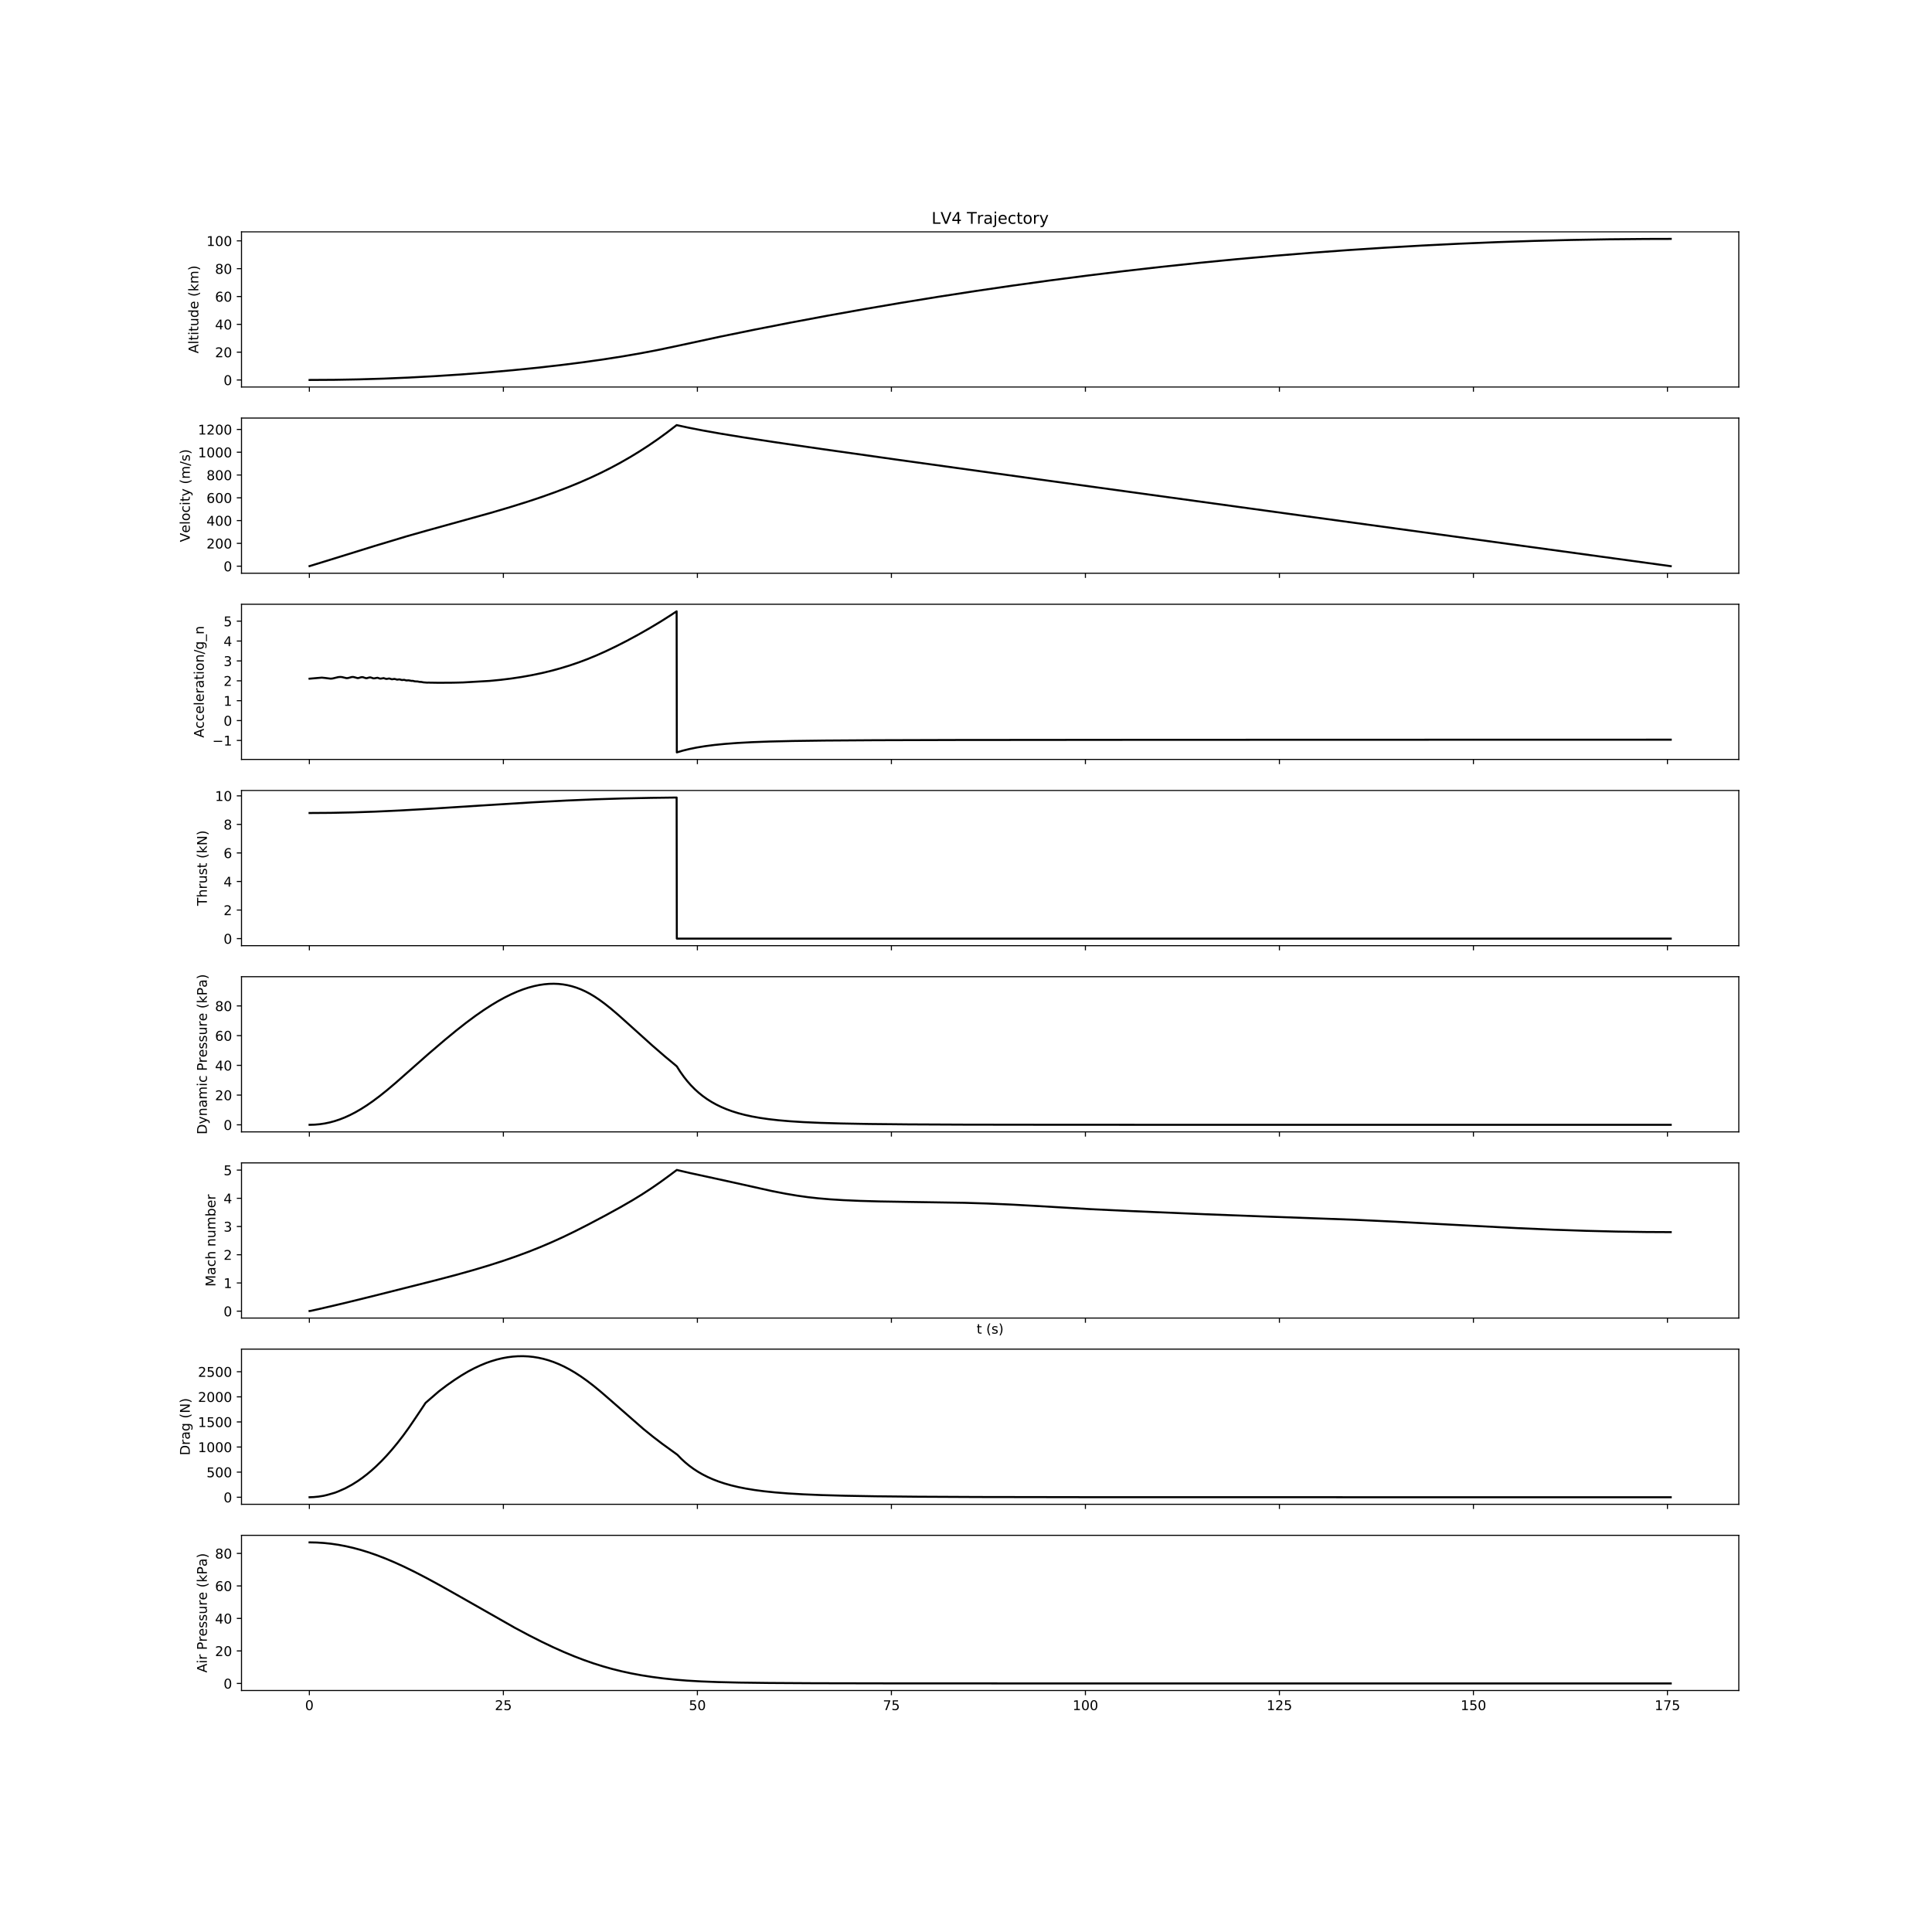 <?xml version="1.0" encoding="utf-8" standalone="no"?>
<!DOCTYPE svg PUBLIC "-//W3C//DTD SVG 1.1//EN"
  "http://www.w3.org/Graphics/SVG/1.1/DTD/svg11.dtd">
<!-- Created with matplotlib (https://matplotlib.org/) -->
<svg height="1440pt" version="1.1" viewBox="0 0 1440 1440" width="1440pt" xmlns="http://www.w3.org/2000/svg" xmlns:xlink="http://www.w3.org/1999/xlink">
 <defs>
  <style type="text/css">
*{stroke-linecap:butt;stroke-linejoin:round;}
  </style>
 </defs>
 <g id="figure_1">
  <g id="patch_1">
   <path d="M 0 1440 
L 1440 1440 
L 1440 0 
L 0 0 
z
" style="fill:#ffffff;"/>
  </g>
  <g id="axes_1">
   <g id="patch_2">
    <path d="M 180 288.46 
L 1296 288.46 
L 1296 172.8 
L 180 172.8 
z
" style="fill:#ffffff;"/>
   </g>
   <g id="matplotlib.axis_1">
    <g id="xtick_1">
     <g id="line2d_1">
      <defs>
       <path d="M 0 0 
L 0 3.5 
" id="m07159d917e" style="stroke:#000000;stroke-width:0.8;"/>
      </defs>
      <g>
       <use style="stroke:#000000;stroke-width:0.8;" x="230.583" xlink:href="#m07159d917e" y="288.46"/>
      </g>
     </g>
    </g>
    <g id="xtick_2">
     <g id="line2d_2">
      <g>
       <use style="stroke:#000000;stroke-width:0.8;" x="375.187" xlink:href="#m07159d917e" y="288.46"/>
      </g>
     </g>
    </g>
    <g id="xtick_3">
     <g id="line2d_3">
      <g>
       <use style="stroke:#000000;stroke-width:0.8;" x="519.792" xlink:href="#m07159d917e" y="288.46"/>
      </g>
     </g>
    </g>
    <g id="xtick_4">
     <g id="line2d_4">
      <g>
       <use style="stroke:#000000;stroke-width:0.8;" x="664.396" xlink:href="#m07159d917e" y="288.46"/>
      </g>
     </g>
    </g>
    <g id="xtick_5">
     <g id="line2d_5">
      <g>
       <use style="stroke:#000000;stroke-width:0.8;" x="809.001" xlink:href="#m07159d917e" y="288.46"/>
      </g>
     </g>
    </g>
    <g id="xtick_6">
     <g id="line2d_6">
      <g>
       <use style="stroke:#000000;stroke-width:0.8;" x="953.605" xlink:href="#m07159d917e" y="288.46"/>
      </g>
     </g>
    </g>
    <g id="xtick_7">
     <g id="line2d_7">
      <g>
       <use style="stroke:#000000;stroke-width:0.8;" x="1098.21" xlink:href="#m07159d917e" y="288.46"/>
      </g>
     </g>
    </g>
    <g id="xtick_8">
     <g id="line2d_8">
      <g>
       <use style="stroke:#000000;stroke-width:0.8;" x="1242.814" xlink:href="#m07159d917e" y="288.46"/>
      </g>
     </g>
    </g>
   </g>
   <g id="matplotlib.axis_2">
    <g id="ytick_1">
     <g id="line2d_9">
      <defs>
       <path d="M 0 0 
L -3.5 0 
" id="me8e137d75c" style="stroke:#000000;stroke-width:0.8;"/>
      </defs>
      <g>
       <use style="stroke:#000000;stroke-width:0.8;" x="180" xlink:href="#me8e137d75c" y="283.205"/>
      </g>
     </g>
     <g id="text_1">
      <!-- 0 -->
      <defs>
       <path d="M 31.781 66.406 
Q 24.172 66.406 20.328 58.906 
Q 16.5 51.422 16.5 36.375 
Q 16.5 21.391 20.328 13.891 
Q 24.172 6.391 31.781 6.391 
Q 39.453 6.391 43.281 13.891 
Q 47.125 21.391 47.125 36.375 
Q 47.125 51.422 43.281 58.906 
Q 39.453 66.406 31.781 66.406 
z
M 31.781 74.219 
Q 44.047 74.219 50.516 64.516 
Q 56.984 54.828 56.984 36.375 
Q 56.984 17.969 50.516 8.266 
Q 44.047 -1.422 31.781 -1.422 
Q 19.531 -1.422 13.062 8.266 
Q 6.594 17.969 6.594 36.375 
Q 6.594 54.828 13.062 64.516 
Q 19.531 74.219 31.781 74.219 
z
" id="DejaVuSans-48"/>
      </defs>
      <g transform="translate(166.637 287.004)scale(0.1 -0.1)">
       <use xlink:href="#DejaVuSans-48"/>
      </g>
     </g>
    </g>
    <g id="ytick_2">
     <g id="line2d_10">
      <g>
       <use style="stroke:#000000;stroke-width:0.8;" x="180" xlink:href="#me8e137d75c" y="262.468"/>
      </g>
     </g>
     <g id="text_2">
      <!-- 20 -->
      <defs>
       <path d="M 19.188 8.297 
L 53.609 8.297 
L 53.609 0 
L 7.328 0 
L 7.328 8.297 
Q 12.938 14.109 22.625 23.891 
Q 32.328 33.688 34.812 36.531 
Q 39.547 41.844 41.422 45.531 
Q 43.312 49.219 43.312 52.781 
Q 43.312 58.594 39.234 62.25 
Q 35.156 65.922 28.609 65.922 
Q 23.969 65.922 18.812 64.312 
Q 13.672 62.703 7.812 59.422 
L 7.812 69.391 
Q 13.766 71.781 18.938 73 
Q 24.125 74.219 28.422 74.219 
Q 39.75 74.219 46.484 68.547 
Q 53.219 62.891 53.219 53.422 
Q 53.219 48.922 51.531 44.891 
Q 49.859 40.875 45.406 35.406 
Q 44.188 33.984 37.641 27.219 
Q 31.109 20.453 19.188 8.297 
z
" id="DejaVuSans-50"/>
      </defs>
      <g transform="translate(160.275 266.267)scale(0.1 -0.1)">
       <use xlink:href="#DejaVuSans-50"/>
       <use x="63.623" xlink:href="#DejaVuSans-48"/>
      </g>
     </g>
    </g>
    <g id="ytick_3">
     <g id="line2d_11">
      <g>
       <use style="stroke:#000000;stroke-width:0.8;" x="180" xlink:href="#me8e137d75c" y="241.731"/>
      </g>
     </g>
     <g id="text_3">
      <!-- 40 -->
      <defs>
       <path d="M 37.797 64.312 
L 12.891 25.391 
L 37.797 25.391 
z
M 35.203 72.906 
L 47.609 72.906 
L 47.609 25.391 
L 58.016 25.391 
L 58.016 17.188 
L 47.609 17.188 
L 47.609 0 
L 37.797 0 
L 37.797 17.188 
L 4.891 17.188 
L 4.891 26.703 
z
" id="DejaVuSans-52"/>
      </defs>
      <g transform="translate(160.275 245.53)scale(0.1 -0.1)">
       <use xlink:href="#DejaVuSans-52"/>
       <use x="63.623" xlink:href="#DejaVuSans-48"/>
      </g>
     </g>
    </g>
    <g id="ytick_4">
     <g id="line2d_12">
      <g>
       <use style="stroke:#000000;stroke-width:0.8;" x="180" xlink:href="#me8e137d75c" y="220.994"/>
      </g>
     </g>
     <g id="text_4">
      <!-- 60 -->
      <defs>
       <path d="M 33.016 40.375 
Q 26.375 40.375 22.484 35.828 
Q 18.609 31.297 18.609 23.391 
Q 18.609 15.531 22.484 10.953 
Q 26.375 6.391 33.016 6.391 
Q 39.656 6.391 43.531 10.953 
Q 47.406 15.531 47.406 23.391 
Q 47.406 31.297 43.531 35.828 
Q 39.656 40.375 33.016 40.375 
z
M 52.594 71.297 
L 52.594 62.312 
Q 48.875 64.062 45.094 64.984 
Q 41.312 65.922 37.594 65.922 
Q 27.828 65.922 22.672 59.328 
Q 17.531 52.734 16.797 39.406 
Q 19.672 43.656 24.016 45.922 
Q 28.375 48.188 33.594 48.188 
Q 44.578 48.188 50.953 41.516 
Q 57.328 34.859 57.328 23.391 
Q 57.328 12.156 50.688 5.359 
Q 44.047 -1.422 33.016 -1.422 
Q 20.359 -1.422 13.672 8.266 
Q 6.984 17.969 6.984 36.375 
Q 6.984 53.656 15.188 63.938 
Q 23.391 74.219 37.203 74.219 
Q 40.922 74.219 44.703 73.484 
Q 48.484 72.75 52.594 71.297 
z
" id="DejaVuSans-54"/>
      </defs>
      <g transform="translate(160.275 224.793)scale(0.1 -0.1)">
       <use xlink:href="#DejaVuSans-54"/>
       <use x="63.623" xlink:href="#DejaVuSans-48"/>
      </g>
     </g>
    </g>
    <g id="ytick_5">
     <g id="line2d_13">
      <g>
       <use style="stroke:#000000;stroke-width:0.8;" x="180" xlink:href="#me8e137d75c" y="200.257"/>
      </g>
     </g>
     <g id="text_5">
      <!-- 80 -->
      <defs>
       <path d="M 31.781 34.625 
Q 24.75 34.625 20.719 30.859 
Q 16.703 27.094 16.703 20.516 
Q 16.703 13.922 20.719 10.156 
Q 24.75 6.391 31.781 6.391 
Q 38.812 6.391 42.859 10.172 
Q 46.922 13.969 46.922 20.516 
Q 46.922 27.094 42.891 30.859 
Q 38.875 34.625 31.781 34.625 
z
M 21.922 38.812 
Q 15.578 40.375 12.031 44.719 
Q 8.5 49.078 8.5 55.328 
Q 8.5 64.062 14.719 69.141 
Q 20.953 74.219 31.781 74.219 
Q 42.672 74.219 48.875 69.141 
Q 55.078 64.062 55.078 55.328 
Q 55.078 49.078 51.531 44.719 
Q 48 40.375 41.703 38.812 
Q 48.828 37.156 52.797 32.312 
Q 56.781 27.484 56.781 20.516 
Q 56.781 9.906 50.312 4.234 
Q 43.844 -1.422 31.781 -1.422 
Q 19.734 -1.422 13.25 4.234 
Q 6.781 9.906 6.781 20.516 
Q 6.781 27.484 10.781 32.312 
Q 14.797 37.156 21.922 38.812 
z
M 18.312 54.391 
Q 18.312 48.734 21.844 45.562 
Q 25.391 42.391 31.781 42.391 
Q 38.141 42.391 41.719 45.562 
Q 45.312 48.734 45.312 54.391 
Q 45.312 60.062 41.719 63.234 
Q 38.141 66.406 31.781 66.406 
Q 25.391 66.406 21.844 63.234 
Q 18.312 60.062 18.312 54.391 
z
" id="DejaVuSans-56"/>
      </defs>
      <g transform="translate(160.275 204.056)scale(0.1 -0.1)">
       <use xlink:href="#DejaVuSans-56"/>
       <use x="63.623" xlink:href="#DejaVuSans-48"/>
      </g>
     </g>
    </g>
    <g id="ytick_6">
     <g id="line2d_14">
      <g>
       <use style="stroke:#000000;stroke-width:0.8;" x="180" xlink:href="#me8e137d75c" y="179.52"/>
      </g>
     </g>
     <g id="text_6">
      <!-- 100 -->
      <defs>
       <path d="M 12.406 8.297 
L 28.516 8.297 
L 28.516 63.922 
L 10.984 60.406 
L 10.984 69.391 
L 28.422 72.906 
L 38.281 72.906 
L 38.281 8.297 
L 54.391 8.297 
L 54.391 0 
L 12.406 0 
z
" id="DejaVuSans-49"/>
      </defs>
      <g transform="translate(153.912 183.319)scale(0.1 -0.1)">
       <use xlink:href="#DejaVuSans-49"/>
       <use x="63.623" xlink:href="#DejaVuSans-48"/>
       <use x="127.246" xlink:href="#DejaVuSans-48"/>
      </g>
     </g>
    </g>
    <g id="text_7">
     <!-- Altitude (km) -->
     <defs>
      <path d="M 34.188 63.188 
L 20.797 26.906 
L 47.609 26.906 
z
M 28.609 72.906 
L 39.797 72.906 
L 67.578 0 
L 57.328 0 
L 50.688 18.703 
L 17.828 18.703 
L 11.188 0 
L 0.781 0 
z
" id="DejaVuSans-65"/>
      <path d="M 9.422 75.984 
L 18.406 75.984 
L 18.406 0 
L 9.422 0 
z
" id="DejaVuSans-108"/>
      <path d="M 18.312 70.219 
L 18.312 54.688 
L 36.812 54.688 
L 36.812 47.703 
L 18.312 47.703 
L 18.312 18.016 
Q 18.312 11.328 20.141 9.422 
Q 21.969 7.516 27.594 7.516 
L 36.812 7.516 
L 36.812 0 
L 27.594 0 
Q 17.188 0 13.234 3.875 
Q 9.281 7.766 9.281 18.016 
L 9.281 47.703 
L 2.688 47.703 
L 2.688 54.688 
L 9.281 54.688 
L 9.281 70.219 
z
" id="DejaVuSans-116"/>
      <path d="M 9.422 54.688 
L 18.406 54.688 
L 18.406 0 
L 9.422 0 
z
M 9.422 75.984 
L 18.406 75.984 
L 18.406 64.594 
L 9.422 64.594 
z
" id="DejaVuSans-105"/>
      <path d="M 8.5 21.578 
L 8.5 54.688 
L 17.484 54.688 
L 17.484 21.922 
Q 17.484 14.156 20.5 10.266 
Q 23.531 6.391 29.594 6.391 
Q 36.859 6.391 41.078 11.031 
Q 45.312 15.672 45.312 23.688 
L 45.312 54.688 
L 54.297 54.688 
L 54.297 0 
L 45.312 0 
L 45.312 8.406 
Q 42.047 3.422 37.719 1 
Q 33.406 -1.422 27.688 -1.422 
Q 18.266 -1.422 13.375 4.438 
Q 8.5 10.297 8.5 21.578 
z
M 31.109 56 
z
" id="DejaVuSans-117"/>
      <path d="M 45.406 46.391 
L 45.406 75.984 
L 54.391 75.984 
L 54.391 0 
L 45.406 0 
L 45.406 8.203 
Q 42.578 3.328 38.25 0.953 
Q 33.938 -1.422 27.875 -1.422 
Q 17.969 -1.422 11.734 6.484 
Q 5.516 14.406 5.516 27.297 
Q 5.516 40.188 11.734 48.094 
Q 17.969 56 27.875 56 
Q 33.938 56 38.25 53.625 
Q 42.578 51.266 45.406 46.391 
z
M 14.797 27.297 
Q 14.797 17.391 18.875 11.75 
Q 22.953 6.109 30.078 6.109 
Q 37.203 6.109 41.297 11.75 
Q 45.406 17.391 45.406 27.297 
Q 45.406 37.203 41.297 42.844 
Q 37.203 48.484 30.078 48.484 
Q 22.953 48.484 18.875 42.844 
Q 14.797 37.203 14.797 27.297 
z
" id="DejaVuSans-100"/>
      <path d="M 56.203 29.594 
L 56.203 25.203 
L 14.891 25.203 
Q 15.484 15.922 20.484 11.062 
Q 25.484 6.203 34.422 6.203 
Q 39.594 6.203 44.453 7.469 
Q 49.312 8.734 54.109 11.281 
L 54.109 2.781 
Q 49.266 0.734 44.188 -0.344 
Q 39.109 -1.422 33.891 -1.422 
Q 20.797 -1.422 13.156 6.188 
Q 5.516 13.812 5.516 26.812 
Q 5.516 40.234 12.766 48.109 
Q 20.016 56 32.328 56 
Q 43.359 56 49.781 48.891 
Q 56.203 41.797 56.203 29.594 
z
M 47.219 32.234 
Q 47.125 39.594 43.094 43.984 
Q 39.062 48.391 32.422 48.391 
Q 24.906 48.391 20.391 44.141 
Q 15.875 39.891 15.188 32.172 
z
" id="DejaVuSans-101"/>
      <path id="DejaVuSans-32"/>
      <path d="M 31 75.875 
Q 24.469 64.656 21.281 53.656 
Q 18.109 42.672 18.109 31.391 
Q 18.109 20.125 21.312 9.062 
Q 24.516 -2 31 -13.188 
L 23.188 -13.188 
Q 15.875 -1.703 12.234 9.375 
Q 8.594 20.453 8.594 31.391 
Q 8.594 42.281 12.203 53.312 
Q 15.828 64.359 23.188 75.875 
z
" id="DejaVuSans-40"/>
      <path d="M 9.078 75.984 
L 18.109 75.984 
L 18.109 31.109 
L 44.922 54.688 
L 56.391 54.688 
L 27.391 29.109 
L 57.625 0 
L 45.906 0 
L 18.109 26.703 
L 18.109 0 
L 9.078 0 
z
" id="DejaVuSans-107"/>
      <path d="M 52 44.188 
Q 55.375 50.25 60.062 53.125 
Q 64.75 56 71.094 56 
Q 79.641 56 84.281 50.016 
Q 88.922 44.047 88.922 33.016 
L 88.922 0 
L 79.891 0 
L 79.891 32.719 
Q 79.891 40.578 77.094 44.375 
Q 74.312 48.188 68.609 48.188 
Q 61.625 48.188 57.562 43.547 
Q 53.516 38.922 53.516 30.906 
L 53.516 0 
L 44.484 0 
L 44.484 32.719 
Q 44.484 40.625 41.703 44.406 
Q 38.922 48.188 33.109 48.188 
Q 26.219 48.188 22.156 43.531 
Q 18.109 38.875 18.109 30.906 
L 18.109 0 
L 9.078 0 
L 9.078 54.688 
L 18.109 54.688 
L 18.109 46.188 
Q 21.188 51.219 25.484 53.609 
Q 29.781 56 35.688 56 
Q 41.656 56 45.828 52.969 
Q 50 49.953 52 44.188 
z
" id="DejaVuSans-109"/>
      <path d="M 8.016 75.875 
L 15.828 75.875 
Q 23.141 64.359 26.781 53.312 
Q 30.422 42.281 30.422 31.391 
Q 30.422 20.453 26.781 9.375 
Q 23.141 -1.703 15.828 -13.188 
L 8.016 -13.188 
Q 14.5 -2 17.703 9.062 
Q 20.906 20.125 20.906 31.391 
Q 20.906 42.672 17.703 53.656 
Q 14.5 64.656 8.016 75.875 
z
" id="DejaVuSans-41"/>
     </defs>
     <g transform="translate(147.833 263.424)rotate(-90)scale(0.1 -0.1)">
      <use xlink:href="#DejaVuSans-65"/>
      <use x="68.408" xlink:href="#DejaVuSans-108"/>
      <use x="96.191" xlink:href="#DejaVuSans-116"/>
      <use x="135.4" xlink:href="#DejaVuSans-105"/>
      <use x="163.184" xlink:href="#DejaVuSans-116"/>
      <use x="202.393" xlink:href="#DejaVuSans-117"/>
      <use x="265.771" xlink:href="#DejaVuSans-100"/>
      <use x="329.248" xlink:href="#DejaVuSans-101"/>
      <use x="390.771" xlink:href="#DejaVuSans-32"/>
      <use x="422.559" xlink:href="#DejaVuSans-40"/>
      <use x="461.572" xlink:href="#DejaVuSans-107"/>
      <use x="519.482" xlink:href="#DejaVuSans-109"/>
      <use x="616.895" xlink:href="#DejaVuSans-41"/>
     </g>
    </g>
   </g>
   <g id="line2d_15">
    <path clip-path="url(#pfc4ba379ff)" d="M 230.727 283.202 
L 249.237 283.09 
L 267.601 282.756 
L 285.966 282.202 
L 304.62 281.417 
L 323.853 280.385 
L 343.519 279.107 
L 363.04 277.615 
L 382.128 275.934 
L 400.493 274.093 
L 417.846 272.133 
L 434.186 270.067 
L 449.514 267.907 
L 463.83 265.669 
L 477.278 263.346 
L 490.003 260.925 
L 502.15 258.391 
L 537.144 250.859 
L 562.739 245.636 
L 589.347 240.433 
L 616.532 235.343 
L 644.007 230.426 
L 671.627 225.71 
L 699.246 221.219 
L 726.865 216.953 
L 754.63 212.89 
L 782.394 209.053 
L 810.158 205.44 
L 837.922 202.052 
L 865.686 198.889 
L 893.45 195.95 
L 921.214 193.235 
L 948.978 190.743 
L 976.742 188.476 
L 1004.506 186.431 
L 1032.27 184.61 
L 1060.034 183.012 
L 1087.798 181.637 
L 1115.562 180.486 
L 1143.327 179.557 
L 1171.091 178.851 
L 1198.855 178.368 
L 1226.619 178.107 
L 1245.273 178.057 
L 1245.273 178.057 
" style="fill:none;stroke:#000000;stroke-linecap:square;stroke-width:1.5;"/>
   </g>
   <g id="patch_3">
    <path d="M 180 288.46 
L 180 172.8 
" style="fill:none;stroke:#000000;stroke-linecap:square;stroke-linejoin:miter;stroke-width:0.8;"/>
   </g>
   <g id="patch_4">
    <path d="M 1296 288.46 
L 1296 172.8 
" style="fill:none;stroke:#000000;stroke-linecap:square;stroke-linejoin:miter;stroke-width:0.8;"/>
   </g>
   <g id="patch_5">
    <path d="M 180 288.46 
L 1296 288.46 
" style="fill:none;stroke:#000000;stroke-linecap:square;stroke-linejoin:miter;stroke-width:0.8;"/>
   </g>
   <g id="patch_6">
    <path d="M 180 172.8 
L 1296 172.8 
" style="fill:none;stroke:#000000;stroke-linecap:square;stroke-linejoin:miter;stroke-width:0.8;"/>
   </g>
   <g id="text_8">
    <!-- LV4 Trajectory -->
    <defs>
     <path d="M 9.812 72.906 
L 19.672 72.906 
L 19.672 8.297 
L 55.172 8.297 
L 55.172 0 
L 9.812 0 
z
" id="DejaVuSans-76"/>
     <path d="M 28.609 0 
L 0.781 72.906 
L 11.078 72.906 
L 34.188 11.531 
L 57.328 72.906 
L 67.578 72.906 
L 39.797 0 
z
" id="DejaVuSans-86"/>
     <path d="M -0.297 72.906 
L 61.375 72.906 
L 61.375 64.594 
L 35.5 64.594 
L 35.5 0 
L 25.594 0 
L 25.594 64.594 
L -0.297 64.594 
z
" id="DejaVuSans-84"/>
     <path d="M 41.109 46.297 
Q 39.594 47.172 37.812 47.578 
Q 36.031 48 33.891 48 
Q 26.266 48 22.188 43.047 
Q 18.109 38.094 18.109 28.812 
L 18.109 0 
L 9.078 0 
L 9.078 54.688 
L 18.109 54.688 
L 18.109 46.188 
Q 20.953 51.172 25.484 53.578 
Q 30.031 56 36.531 56 
Q 37.453 56 38.578 55.875 
Q 39.703 55.766 41.062 55.516 
z
" id="DejaVuSans-114"/>
     <path d="M 34.281 27.484 
Q 23.391 27.484 19.188 25 
Q 14.984 22.516 14.984 16.5 
Q 14.984 11.719 18.141 8.906 
Q 21.297 6.109 26.703 6.109 
Q 34.188 6.109 38.703 11.406 
Q 43.219 16.703 43.219 25.484 
L 43.219 27.484 
z
M 52.203 31.203 
L 52.203 0 
L 43.219 0 
L 43.219 8.297 
Q 40.141 3.328 35.547 0.953 
Q 30.953 -1.422 24.312 -1.422 
Q 15.922 -1.422 10.953 3.297 
Q 6 8.016 6 15.922 
Q 6 25.141 12.172 29.828 
Q 18.359 34.516 30.609 34.516 
L 43.219 34.516 
L 43.219 35.406 
Q 43.219 41.609 39.141 45 
Q 35.062 48.391 27.688 48.391 
Q 23 48.391 18.547 47.266 
Q 14.109 46.141 10.016 43.891 
L 10.016 52.203 
Q 14.938 54.109 19.578 55.047 
Q 24.219 56 28.609 56 
Q 40.484 56 46.344 49.844 
Q 52.203 43.703 52.203 31.203 
z
" id="DejaVuSans-97"/>
     <path d="M 9.422 54.688 
L 18.406 54.688 
L 18.406 -0.984 
Q 18.406 -11.422 14.422 -16.109 
Q 10.453 -20.797 1.609 -20.797 
L -1.812 -20.797 
L -1.812 -13.188 
L 0.594 -13.188 
Q 5.719 -13.188 7.562 -10.812 
Q 9.422 -8.453 9.422 -0.984 
z
M 9.422 75.984 
L 18.406 75.984 
L 18.406 64.594 
L 9.422 64.594 
z
" id="DejaVuSans-106"/>
     <path d="M 48.781 52.594 
L 48.781 44.188 
Q 44.969 46.297 41.141 47.344 
Q 37.312 48.391 33.406 48.391 
Q 24.656 48.391 19.812 42.844 
Q 14.984 37.312 14.984 27.297 
Q 14.984 17.281 19.812 11.734 
Q 24.656 6.203 33.406 6.203 
Q 37.312 6.203 41.141 7.25 
Q 44.969 8.297 48.781 10.406 
L 48.781 2.094 
Q 45.016 0.344 40.984 -0.531 
Q 36.969 -1.422 32.422 -1.422 
Q 20.062 -1.422 12.781 6.344 
Q 5.516 14.109 5.516 27.297 
Q 5.516 40.672 12.859 48.328 
Q 20.219 56 33.016 56 
Q 37.156 56 41.109 55.141 
Q 45.062 54.297 48.781 52.594 
z
" id="DejaVuSans-99"/>
     <path d="M 30.609 48.391 
Q 23.391 48.391 19.188 42.75 
Q 14.984 37.109 14.984 27.297 
Q 14.984 17.484 19.156 11.844 
Q 23.344 6.203 30.609 6.203 
Q 37.797 6.203 41.984 11.859 
Q 46.188 17.531 46.188 27.297 
Q 46.188 37.016 41.984 42.703 
Q 37.797 48.391 30.609 48.391 
z
M 30.609 56 
Q 42.328 56 49.016 48.375 
Q 55.719 40.766 55.719 27.297 
Q 55.719 13.875 49.016 6.219 
Q 42.328 -1.422 30.609 -1.422 
Q 18.844 -1.422 12.172 6.219 
Q 5.516 13.875 5.516 27.297 
Q 5.516 40.766 12.172 48.375 
Q 18.844 56 30.609 56 
z
" id="DejaVuSans-111"/>
     <path d="M 32.172 -5.078 
Q 28.375 -14.844 24.75 -17.812 
Q 21.141 -20.797 15.094 -20.797 
L 7.906 -20.797 
L 7.906 -13.281 
L 13.188 -13.281 
Q 16.891 -13.281 18.938 -11.516 
Q 21 -9.766 23.484 -3.219 
L 25.094 0.875 
L 2.984 54.688 
L 12.5 54.688 
L 29.594 11.922 
L 46.688 54.688 
L 56.203 54.688 
z
" id="DejaVuSans-121"/>
    </defs>
    <g transform="translate(694.344 166.8)scale(0.12 -0.12)">
     <use xlink:href="#DejaVuSans-76"/>
     <use x="55.541" xlink:href="#DejaVuSans-86"/>
     <use x="123.949" xlink:href="#DejaVuSans-52"/>
     <use x="187.572" xlink:href="#DejaVuSans-32"/>
     <use x="219.359" xlink:href="#DejaVuSans-84"/>
     <use x="280.225" xlink:href="#DejaVuSans-114"/>
     <use x="321.338" xlink:href="#DejaVuSans-97"/>
     <use x="382.617" xlink:href="#DejaVuSans-106"/>
     <use x="410.4" xlink:href="#DejaVuSans-101"/>
     <use x="471.924" xlink:href="#DejaVuSans-99"/>
     <use x="526.904" xlink:href="#DejaVuSans-116"/>
     <use x="566.113" xlink:href="#DejaVuSans-111"/>
     <use x="627.295" xlink:href="#DejaVuSans-114"/>
     <use x="668.408" xlink:href="#DejaVuSans-121"/>
    </g>
   </g>
  </g>
  <g id="axes_2">
   <g id="patch_7">
    <path d="M 180 427.251 
L 1296 427.251 
L 1296 311.591 
L 180 311.591 
z
" style="fill:#ffffff;"/>
   </g>
   <g id="matplotlib.axis_3">
    <g id="xtick_9">
     <g id="line2d_16">
      <g>
       <use style="stroke:#000000;stroke-width:0.8;" x="230.583" xlink:href="#m07159d917e" y="427.251"/>
      </g>
     </g>
    </g>
    <g id="xtick_10">
     <g id="line2d_17">
      <g>
       <use style="stroke:#000000;stroke-width:0.8;" x="375.187" xlink:href="#m07159d917e" y="427.251"/>
      </g>
     </g>
    </g>
    <g id="xtick_11">
     <g id="line2d_18">
      <g>
       <use style="stroke:#000000;stroke-width:0.8;" x="519.792" xlink:href="#m07159d917e" y="427.251"/>
      </g>
     </g>
    </g>
    <g id="xtick_12">
     <g id="line2d_19">
      <g>
       <use style="stroke:#000000;stroke-width:0.8;" x="664.396" xlink:href="#m07159d917e" y="427.251"/>
      </g>
     </g>
    </g>
    <g id="xtick_13">
     <g id="line2d_20">
      <g>
       <use style="stroke:#000000;stroke-width:0.8;" x="809.001" xlink:href="#m07159d917e" y="427.251"/>
      </g>
     </g>
    </g>
    <g id="xtick_14">
     <g id="line2d_21">
      <g>
       <use style="stroke:#000000;stroke-width:0.8;" x="953.605" xlink:href="#m07159d917e" y="427.251"/>
      </g>
     </g>
    </g>
    <g id="xtick_15">
     <g id="line2d_22">
      <g>
       <use style="stroke:#000000;stroke-width:0.8;" x="1098.21" xlink:href="#m07159d917e" y="427.251"/>
      </g>
     </g>
    </g>
    <g id="xtick_16">
     <g id="line2d_23">
      <g>
       <use style="stroke:#000000;stroke-width:0.8;" x="1242.814" xlink:href="#m07159d917e" y="427.251"/>
      </g>
     </g>
    </g>
   </g>
   <g id="matplotlib.axis_4">
    <g id="ytick_7">
     <g id="line2d_24">
      <g>
       <use style="stroke:#000000;stroke-width:0.8;" x="180" xlink:href="#me8e137d75c" y="421.984"/>
      </g>
     </g>
     <g id="text_9">
      <!-- 0 -->
      <g transform="translate(166.637 425.783)scale(0.1 -0.1)">
       <use xlink:href="#DejaVuSans-48"/>
      </g>
     </g>
    </g>
    <g id="ytick_8">
     <g id="line2d_25">
      <g>
       <use style="stroke:#000000;stroke-width:0.8;" x="180" xlink:href="#me8e137d75c" y="405"/>
      </g>
     </g>
     <g id="text_10">
      <!-- 200 -->
      <g transform="translate(153.912 408.799)scale(0.1 -0.1)">
       <use xlink:href="#DejaVuSans-50"/>
       <use x="63.623" xlink:href="#DejaVuSans-48"/>
       <use x="127.246" xlink:href="#DejaVuSans-48"/>
      </g>
     </g>
    </g>
    <g id="ytick_9">
     <g id="line2d_26">
      <g>
       <use style="stroke:#000000;stroke-width:0.8;" x="180" xlink:href="#me8e137d75c" y="388.016"/>
      </g>
     </g>
     <g id="text_11">
      <!-- 400 -->
      <g transform="translate(153.912 391.816)scale(0.1 -0.1)">
       <use xlink:href="#DejaVuSans-52"/>
       <use x="63.623" xlink:href="#DejaVuSans-48"/>
       <use x="127.246" xlink:href="#DejaVuSans-48"/>
      </g>
     </g>
    </g>
    <g id="ytick_10">
     <g id="line2d_27">
      <g>
       <use style="stroke:#000000;stroke-width:0.8;" x="180" xlink:href="#me8e137d75c" y="371.033"/>
      </g>
     </g>
     <g id="text_12">
      <!-- 600 -->
      <g transform="translate(153.912 374.832)scale(0.1 -0.1)">
       <use xlink:href="#DejaVuSans-54"/>
       <use x="63.623" xlink:href="#DejaVuSans-48"/>
       <use x="127.246" xlink:href="#DejaVuSans-48"/>
      </g>
     </g>
    </g>
    <g id="ytick_11">
     <g id="line2d_28">
      <g>
       <use style="stroke:#000000;stroke-width:0.8;" x="180" xlink:href="#me8e137d75c" y="354.049"/>
      </g>
     </g>
     <g id="text_13">
      <!-- 800 -->
      <g transform="translate(153.912 357.848)scale(0.1 -0.1)">
       <use xlink:href="#DejaVuSans-56"/>
       <use x="63.623" xlink:href="#DejaVuSans-48"/>
       <use x="127.246" xlink:href="#DejaVuSans-48"/>
      </g>
     </g>
    </g>
    <g id="ytick_12">
     <g id="line2d_29">
      <g>
       <use style="stroke:#000000;stroke-width:0.8;" x="180" xlink:href="#me8e137d75c" y="337.066"/>
      </g>
     </g>
     <g id="text_14">
      <!-- 1000 -->
      <g transform="translate(147.55 340.865)scale(0.1 -0.1)">
       <use xlink:href="#DejaVuSans-49"/>
       <use x="63.623" xlink:href="#DejaVuSans-48"/>
       <use x="127.246" xlink:href="#DejaVuSans-48"/>
       <use x="190.869" xlink:href="#DejaVuSans-48"/>
      </g>
     </g>
    </g>
    <g id="ytick_13">
     <g id="line2d_30">
      <g>
       <use style="stroke:#000000;stroke-width:0.8;" x="180" xlink:href="#me8e137d75c" y="320.082"/>
      </g>
     </g>
     <g id="text_15">
      <!-- 1200 -->
      <g transform="translate(147.55 323.881)scale(0.1 -0.1)">
       <use xlink:href="#DejaVuSans-49"/>
       <use x="63.623" xlink:href="#DejaVuSans-50"/>
       <use x="127.246" xlink:href="#DejaVuSans-48"/>
       <use x="190.869" xlink:href="#DejaVuSans-48"/>
      </g>
     </g>
    </g>
    <g id="text_16">
     <!-- Velocity (m/s) -->
     <defs>
      <path d="M 25.391 72.906 
L 33.688 72.906 
L 8.297 -9.281 
L 0 -9.281 
z
" id="DejaVuSans-47"/>
      <path d="M 44.281 53.078 
L 44.281 44.578 
Q 40.484 46.531 36.375 47.5 
Q 32.281 48.484 27.875 48.484 
Q 21.188 48.484 17.844 46.438 
Q 14.5 44.391 14.5 40.281 
Q 14.5 37.156 16.891 35.375 
Q 19.281 33.594 26.516 31.984 
L 29.594 31.297 
Q 39.156 29.25 43.188 25.516 
Q 47.219 21.781 47.219 15.094 
Q 47.219 7.469 41.188 3.016 
Q 35.156 -1.422 24.609 -1.422 
Q 20.219 -1.422 15.453 -0.562 
Q 10.688 0.297 5.422 2 
L 5.422 11.281 
Q 10.406 8.688 15.234 7.391 
Q 20.062 6.109 24.812 6.109 
Q 31.156 6.109 34.562 8.281 
Q 37.984 10.453 37.984 14.406 
Q 37.984 18.062 35.516 20.016 
Q 33.062 21.969 24.703 23.781 
L 21.578 24.516 
Q 13.234 26.266 9.516 29.906 
Q 5.812 33.547 5.812 39.891 
Q 5.812 47.609 11.281 51.797 
Q 16.75 56 26.812 56 
Q 31.781 56 36.172 55.266 
Q 40.578 54.547 44.281 53.078 
z
" id="DejaVuSans-115"/>
     </defs>
     <g transform="translate(141.47 404.069)rotate(-90)scale(0.1 -0.1)">
      <use xlink:href="#DejaVuSans-86"/>
      <use x="68.299" xlink:href="#DejaVuSans-101"/>
      <use x="129.822" xlink:href="#DejaVuSans-108"/>
      <use x="157.605" xlink:href="#DejaVuSans-111"/>
      <use x="218.787" xlink:href="#DejaVuSans-99"/>
      <use x="273.768" xlink:href="#DejaVuSans-105"/>
      <use x="301.551" xlink:href="#DejaVuSans-116"/>
      <use x="340.76" xlink:href="#DejaVuSans-121"/>
      <use x="399.939" xlink:href="#DejaVuSans-32"/>
      <use x="431.727" xlink:href="#DejaVuSans-40"/>
      <use x="470.74" xlink:href="#DejaVuSans-109"/>
      <use x="568.152" xlink:href="#DejaVuSans-47"/>
      <use x="601.844" xlink:href="#DejaVuSans-115"/>
      <use x="653.943" xlink:href="#DejaVuSans-41"/>
     </g>
    </g>
   </g>
   <g id="line2d_31">
    <path clip-path="url(#p336e809bc5)" d="M 230.727 421.94 
L 254.298 414.67 
L 278.881 407.027 
L 303.463 399.623 
L 318.068 395.489 
L 365.354 382.373 
L 380.538 377.889 
L 393.118 373.948 
L 404.253 370.23 
L 414.23 366.667 
L 423.485 363.127 
L 432.017 359.629 
L 440.115 356.072 
L 447.779 352.467 
L 455.298 348.683 
L 462.528 344.797 
L 469.614 340.737 
L 476.555 336.507 
L 483.496 332.015 
L 490.292 327.353 
L 496.944 322.524 
L 503.596 317.421 
L 504.319 316.849 
L 513.429 318.82 
L 524.274 320.932 
L 537.578 323.287 
L 554.641 326.072 
L 577.778 329.609 
L 612.339 334.648 
L 669.747 342.77 
L 775.453 357.467 
L 968.789 384.104 
L 1245.273 421.994 
L 1245.273 421.994 
" style="fill:none;stroke:#000000;stroke-linecap:square;stroke-width:1.5;"/>
   </g>
   <g id="patch_8">
    <path d="M 180 427.251 
L 180 311.591 
" style="fill:none;stroke:#000000;stroke-linecap:square;stroke-linejoin:miter;stroke-width:0.8;"/>
   </g>
   <g id="patch_9">
    <path d="M 1296 427.251 
L 1296 311.591 
" style="fill:none;stroke:#000000;stroke-linecap:square;stroke-linejoin:miter;stroke-width:0.8;"/>
   </g>
   <g id="patch_10">
    <path d="M 180 427.251 
L 1296 427.251 
" style="fill:none;stroke:#000000;stroke-linecap:square;stroke-linejoin:miter;stroke-width:0.8;"/>
   </g>
   <g id="patch_11">
    <path d="M 180 311.591 
L 1296 311.591 
" style="fill:none;stroke:#000000;stroke-linecap:square;stroke-linejoin:miter;stroke-width:0.8;"/>
   </g>
  </g>
  <g id="axes_3">
   <g id="patch_12">
    <path d="M 180 566.043 
L 1296 566.043 
L 1296 450.383 
L 180 450.383 
z
" style="fill:#ffffff;"/>
   </g>
   <g id="matplotlib.axis_5">
    <g id="xtick_17">
     <g id="line2d_32">
      <g>
       <use style="stroke:#000000;stroke-width:0.8;" x="230.583" xlink:href="#m07159d917e" y="566.043"/>
      </g>
     </g>
    </g>
    <g id="xtick_18">
     <g id="line2d_33">
      <g>
       <use style="stroke:#000000;stroke-width:0.8;" x="375.187" xlink:href="#m07159d917e" y="566.043"/>
      </g>
     </g>
    </g>
    <g id="xtick_19">
     <g id="line2d_34">
      <g>
       <use style="stroke:#000000;stroke-width:0.8;" x="519.792" xlink:href="#m07159d917e" y="566.043"/>
      </g>
     </g>
    </g>
    <g id="xtick_20">
     <g id="line2d_35">
      <g>
       <use style="stroke:#000000;stroke-width:0.8;" x="664.396" xlink:href="#m07159d917e" y="566.043"/>
      </g>
     </g>
    </g>
    <g id="xtick_21">
     <g id="line2d_36">
      <g>
       <use style="stroke:#000000;stroke-width:0.8;" x="809.001" xlink:href="#m07159d917e" y="566.043"/>
      </g>
     </g>
    </g>
    <g id="xtick_22">
     <g id="line2d_37">
      <g>
       <use style="stroke:#000000;stroke-width:0.8;" x="953.605" xlink:href="#m07159d917e" y="566.043"/>
      </g>
     </g>
    </g>
    <g id="xtick_23">
     <g id="line2d_38">
      <g>
       <use style="stroke:#000000;stroke-width:0.8;" x="1098.21" xlink:href="#m07159d917e" y="566.043"/>
      </g>
     </g>
    </g>
    <g id="xtick_24">
     <g id="line2d_39">
      <g>
       <use style="stroke:#000000;stroke-width:0.8;" x="1242.814" xlink:href="#m07159d917e" y="566.043"/>
      </g>
     </g>
    </g>
   </g>
   <g id="matplotlib.axis_6">
    <g id="ytick_14">
     <g id="line2d_40">
      <g>
       <use style="stroke:#000000;stroke-width:0.8;" x="180" xlink:href="#me8e137d75c" y="551.898"/>
      </g>
     </g>
     <g id="text_17">
      <!-- −1 -->
      <defs>
       <path d="M 10.594 35.5 
L 73.188 35.5 
L 73.188 27.203 
L 10.594 27.203 
z
" id="DejaVuSans-8722"/>
      </defs>
      <g transform="translate(158.258 555.697)scale(0.1 -0.1)">
       <use xlink:href="#DejaVuSans-8722"/>
       <use x="83.789" xlink:href="#DejaVuSans-49"/>
      </g>
     </g>
    </g>
    <g id="ytick_15">
     <g id="line2d_41">
      <g>
       <use style="stroke:#000000;stroke-width:0.8;" x="180" xlink:href="#me8e137d75c" y="537.078"/>
      </g>
     </g>
     <g id="text_18">
      <!-- 0 -->
      <g transform="translate(166.637 540.877)scale(0.1 -0.1)">
       <use xlink:href="#DejaVuSans-48"/>
      </g>
     </g>
    </g>
    <g id="ytick_16">
     <g id="line2d_42">
      <g>
       <use style="stroke:#000000;stroke-width:0.8;" x="180" xlink:href="#me8e137d75c" y="522.259"/>
      </g>
     </g>
     <g id="text_19">
      <!-- 1 -->
      <g transform="translate(166.637 526.058)scale(0.1 -0.1)">
       <use xlink:href="#DejaVuSans-49"/>
      </g>
     </g>
    </g>
    <g id="ytick_17">
     <g id="line2d_43">
      <g>
       <use style="stroke:#000000;stroke-width:0.8;" x="180" xlink:href="#me8e137d75c" y="507.439"/>
      </g>
     </g>
     <g id="text_20">
      <!-- 2 -->
      <g transform="translate(166.637 511.238)scale(0.1 -0.1)">
       <use xlink:href="#DejaVuSans-50"/>
      </g>
     </g>
    </g>
    <g id="ytick_18">
     <g id="line2d_44">
      <g>
       <use style="stroke:#000000;stroke-width:0.8;" x="180" xlink:href="#me8e137d75c" y="492.619"/>
      </g>
     </g>
     <g id="text_21">
      <!-- 3 -->
      <defs>
       <path d="M 40.578 39.312 
Q 47.656 37.797 51.625 33 
Q 55.609 28.219 55.609 21.188 
Q 55.609 10.406 48.188 4.484 
Q 40.766 -1.422 27.094 -1.422 
Q 22.516 -1.422 17.656 -0.516 
Q 12.797 0.391 7.625 2.203 
L 7.625 11.719 
Q 11.719 9.328 16.594 8.109 
Q 21.484 6.891 26.812 6.891 
Q 36.078 6.891 40.938 10.547 
Q 45.797 14.203 45.797 21.188 
Q 45.797 27.641 41.281 31.266 
Q 36.766 34.906 28.719 34.906 
L 20.219 34.906 
L 20.219 43.016 
L 29.109 43.016 
Q 36.375 43.016 40.234 45.922 
Q 44.094 48.828 44.094 54.297 
Q 44.094 59.906 40.109 62.906 
Q 36.141 65.922 28.719 65.922 
Q 24.656 65.922 20.016 65.031 
Q 15.375 64.156 9.812 62.312 
L 9.812 71.094 
Q 15.438 72.656 20.344 73.438 
Q 25.25 74.219 29.594 74.219 
Q 40.828 74.219 47.359 69.109 
Q 53.906 64.016 53.906 55.328 
Q 53.906 49.266 50.438 45.094 
Q 46.969 40.922 40.578 39.312 
z
" id="DejaVuSans-51"/>
      </defs>
      <g transform="translate(166.637 496.419)scale(0.1 -0.1)">
       <use xlink:href="#DejaVuSans-51"/>
      </g>
     </g>
    </g>
    <g id="ytick_19">
     <g id="line2d_45">
      <g>
       <use style="stroke:#000000;stroke-width:0.8;" x="180" xlink:href="#me8e137d75c" y="477.8"/>
      </g>
     </g>
     <g id="text_22">
      <!-- 4 -->
      <g transform="translate(166.637 481.599)scale(0.1 -0.1)">
       <use xlink:href="#DejaVuSans-52"/>
      </g>
     </g>
    </g>
    <g id="ytick_20">
     <g id="line2d_46">
      <g>
       <use style="stroke:#000000;stroke-width:0.8;" x="180" xlink:href="#me8e137d75c" y="462.98"/>
      </g>
     </g>
     <g id="text_23">
      <!-- 5 -->
      <defs>
       <path d="M 10.797 72.906 
L 49.516 72.906 
L 49.516 64.594 
L 19.828 64.594 
L 19.828 46.734 
Q 21.969 47.469 24.109 47.828 
Q 26.266 48.188 28.422 48.188 
Q 40.625 48.188 47.75 41.5 
Q 54.891 34.812 54.891 23.391 
Q 54.891 11.625 47.562 5.094 
Q 40.234 -1.422 26.906 -1.422 
Q 22.312 -1.422 17.547 -0.641 
Q 12.797 0.141 7.719 1.703 
L 7.719 11.625 
Q 12.109 9.234 16.797 8.062 
Q 21.484 6.891 26.703 6.891 
Q 35.156 6.891 40.078 11.328 
Q 45.016 15.766 45.016 23.391 
Q 45.016 31 40.078 35.438 
Q 35.156 39.891 26.703 39.891 
Q 22.75 39.891 18.812 39.016 
Q 14.891 38.141 10.797 36.281 
z
" id="DejaVuSans-53"/>
      </defs>
      <g transform="translate(166.637 466.779)scale(0.1 -0.1)">
       <use xlink:href="#DejaVuSans-53"/>
      </g>
     </g>
    </g>
    <g id="text_24">
     <!-- Acceleration/g_n -->
     <defs>
      <path d="M 54.891 33.016 
L 54.891 0 
L 45.906 0 
L 45.906 32.719 
Q 45.906 40.484 42.875 44.328 
Q 39.844 48.188 33.797 48.188 
Q 26.516 48.188 22.312 43.547 
Q 18.109 38.922 18.109 30.906 
L 18.109 0 
L 9.078 0 
L 9.078 54.688 
L 18.109 54.688 
L 18.109 46.188 
Q 21.344 51.125 25.703 53.562 
Q 30.078 56 35.797 56 
Q 45.219 56 50.047 50.172 
Q 54.891 44.344 54.891 33.016 
z
" id="DejaVuSans-110"/>
      <path d="M 45.406 27.984 
Q 45.406 37.75 41.375 43.109 
Q 37.359 48.484 30.078 48.484 
Q 22.859 48.484 18.828 43.109 
Q 14.797 37.75 14.797 27.984 
Q 14.797 18.266 18.828 12.891 
Q 22.859 7.516 30.078 7.516 
Q 37.359 7.516 41.375 12.891 
Q 45.406 18.266 45.406 27.984 
z
M 54.391 6.781 
Q 54.391 -7.172 48.188 -13.984 
Q 42 -20.797 29.203 -20.797 
Q 24.469 -20.797 20.266 -20.094 
Q 16.062 -19.391 12.109 -17.922 
L 12.109 -9.188 
Q 16.062 -11.328 19.922 -12.344 
Q 23.781 -13.375 27.781 -13.375 
Q 36.625 -13.375 41.016 -8.766 
Q 45.406 -4.156 45.406 5.172 
L 45.406 9.625 
Q 42.625 4.781 38.281 2.391 
Q 33.938 0 27.875 0 
Q 17.828 0 11.672 7.656 
Q 5.516 15.328 5.516 27.984 
Q 5.516 40.672 11.672 48.328 
Q 17.828 56 27.875 56 
Q 33.938 56 38.281 53.609 
Q 42.625 51.219 45.406 46.391 
L 45.406 54.688 
L 54.391 54.688 
z
" id="DejaVuSans-103"/>
      <path d="M 50.984 -16.609 
L 50.984 -23.578 
L -0.984 -23.578 
L -0.984 -16.609 
z
" id="DejaVuSans-95"/>
     </defs>
     <g transform="translate(151.9 549.897)rotate(-90)scale(0.1 -0.1)">
      <use xlink:href="#DejaVuSans-65"/>
      <use x="68.393" xlink:href="#DejaVuSans-99"/>
      <use x="123.373" xlink:href="#DejaVuSans-99"/>
      <use x="178.354" xlink:href="#DejaVuSans-101"/>
      <use x="239.877" xlink:href="#DejaVuSans-108"/>
      <use x="267.66" xlink:href="#DejaVuSans-101"/>
      <use x="329.184" xlink:href="#DejaVuSans-114"/>
      <use x="370.297" xlink:href="#DejaVuSans-97"/>
      <use x="431.576" xlink:href="#DejaVuSans-116"/>
      <use x="470.785" xlink:href="#DejaVuSans-105"/>
      <use x="498.568" xlink:href="#DejaVuSans-111"/>
      <use x="559.75" xlink:href="#DejaVuSans-110"/>
      <use x="623.129" xlink:href="#DejaVuSans-47"/>
      <use x="656.82" xlink:href="#DejaVuSans-103"/>
      <use x="720.297" xlink:href="#DejaVuSans-95"/>
      <use x="770.297" xlink:href="#DejaVuSans-110"/>
     </g>
    </g>
   </g>
   <g id="line2d_47">
    <path clip-path="url(#p371ebcadad)" d="M 230.727 505.851 
L 239.837 505.063 
L 241.862 505.259 
L 246.489 505.84 
L 247.935 505.695 
L 249.67 505.27 
L 252.129 504.672 
L 253.575 504.548 
L 254.876 504.651 
L 256.322 504.998 
L 258.202 505.44 
L 259.214 505.406 
L 260.371 505.107 
L 262.251 504.593 
L 263.263 504.574 
L 264.276 504.792 
L 266.445 505.414 
L 267.312 505.339 
L 268.758 504.873 
L 269.77 504.682 
L 270.638 504.777 
L 271.795 505.193 
L 272.807 505.48 
L 273.53 505.451 
L 274.542 505.14 
L 275.555 504.887 
L 276.278 504.93 
L 277.145 505.223 
L 278.302 505.612 
L 279.025 505.594 
L 281.339 505.156 
L 282.206 505.447 
L 283.219 505.793 
L 283.942 505.779 
L 285.966 505.429 
L 286.834 505.721 
L 287.846 506.031 
L 288.569 505.969 
L 290.015 505.702 
L 290.738 505.876 
L 292.04 506.284 
L 292.763 506.211 
L 293.919 506.019 
L 294.642 506.177 
L 295.944 506.56 
L 296.667 506.483 
L 297.679 506.359 
L 298.402 506.531 
L 299.559 506.855 
L 300.427 506.767 
L 301.294 506.722 
L 302.162 506.972 
L 303.03 507.173 
L 304.042 507.082 
L 304.765 507.113 
L 306.789 507.497 
L 307.801 507.472 
L 308.814 507.753 
L 309.537 507.866 
L 311.272 507.937 
L 312.573 508.21 
L 314.164 508.301 
L 315.466 508.567 
L 317.201 508.704 
L 318.213 508.78 
L 319.804 508.752 
L 320.961 508.834 
L 322.407 508.81 
L 323.708 508.872 
L 325.009 508.869 
L 326.311 508.898 
L 327.612 508.889 
L 328.914 508.892 
L 330.215 508.899 
L 331.661 508.869 
L 335.132 508.869 
L 338.313 508.815 
L 341.784 508.737 
L 345.254 508.644 
L 364.92 507.51 
L 373.307 506.692 
L 380.971 505.747 
L 388.635 504.6 
L 396.299 503.237 
L 403.819 501.669 
L 410.905 499.967 
L 417.846 498.073 
L 424.642 495.989 
L 431.294 493.721 
L 437.946 491.219 
L 444.597 488.483 
L 451.683 485.322 
L 459.202 481.718 
L 467.156 477.659 
L 475.687 473.054 
L 484.219 468.199 
L 492.461 463.252 
L 500.27 458.31 
L 504.319 455.64 
L 504.464 560.785 
L 508.946 559.471 
L 513.863 558.269 
L 519.358 557.158 
L 525.431 556.165 
L 532.372 555.262 
L 540.326 554.462 
L 549.436 553.774 
L 560.426 553.177 
L 573.585 552.69 
L 590.937 552.283 
L 614.652 551.965 
L 651.96 551.715 
L 712.55 551.539 
L 853.973 551.408 
L 1189.889 551.31 
L 1245.273 551.308 
L 1245.273 551.308 
" style="fill:none;stroke:#000000;stroke-linecap:square;stroke-width:1.5;"/>
   </g>
   <g id="patch_13">
    <path d="M 180 566.043 
L 180 450.383 
" style="fill:none;stroke:#000000;stroke-linecap:square;stroke-linejoin:miter;stroke-width:0.8;"/>
   </g>
   <g id="patch_14">
    <path d="M 1296 566.043 
L 1296 450.383 
" style="fill:none;stroke:#000000;stroke-linecap:square;stroke-linejoin:miter;stroke-width:0.8;"/>
   </g>
   <g id="patch_15">
    <path d="M 180 566.043 
L 1296 566.043 
" style="fill:none;stroke:#000000;stroke-linecap:square;stroke-linejoin:miter;stroke-width:0.8;"/>
   </g>
   <g id="patch_16">
    <path d="M 180 450.383 
L 1296 450.383 
" style="fill:none;stroke:#000000;stroke-linecap:square;stroke-linejoin:miter;stroke-width:0.8;"/>
   </g>
  </g>
  <g id="axes_4">
   <g id="patch_17">
    <path d="M 180 704.834 
L 1296 704.834 
L 1296 589.174 
L 180 589.174 
z
" style="fill:#ffffff;"/>
   </g>
   <g id="matplotlib.axis_7">
    <g id="xtick_25">
     <g id="line2d_48">
      <g>
       <use style="stroke:#000000;stroke-width:0.8;" x="230.583" xlink:href="#m07159d917e" y="704.834"/>
      </g>
     </g>
    </g>
    <g id="xtick_26">
     <g id="line2d_49">
      <g>
       <use style="stroke:#000000;stroke-width:0.8;" x="375.187" xlink:href="#m07159d917e" y="704.834"/>
      </g>
     </g>
    </g>
    <g id="xtick_27">
     <g id="line2d_50">
      <g>
       <use style="stroke:#000000;stroke-width:0.8;" x="519.792" xlink:href="#m07159d917e" y="704.834"/>
      </g>
     </g>
    </g>
    <g id="xtick_28">
     <g id="line2d_51">
      <g>
       <use style="stroke:#000000;stroke-width:0.8;" x="664.396" xlink:href="#m07159d917e" y="704.834"/>
      </g>
     </g>
    </g>
    <g id="xtick_29">
     <g id="line2d_52">
      <g>
       <use style="stroke:#000000;stroke-width:0.8;" x="809.001" xlink:href="#m07159d917e" y="704.834"/>
      </g>
     </g>
    </g>
    <g id="xtick_30">
     <g id="line2d_53">
      <g>
       <use style="stroke:#000000;stroke-width:0.8;" x="953.605" xlink:href="#m07159d917e" y="704.834"/>
      </g>
     </g>
    </g>
    <g id="xtick_31">
     <g id="line2d_54">
      <g>
       <use style="stroke:#000000;stroke-width:0.8;" x="1098.21" xlink:href="#m07159d917e" y="704.834"/>
      </g>
     </g>
    </g>
    <g id="xtick_32">
     <g id="line2d_55">
      <g>
       <use style="stroke:#000000;stroke-width:0.8;" x="1242.814" xlink:href="#m07159d917e" y="704.834"/>
      </g>
     </g>
    </g>
   </g>
   <g id="matplotlib.axis_8">
    <g id="ytick_21">
     <g id="line2d_56">
      <g>
       <use style="stroke:#000000;stroke-width:0.8;" x="180" xlink:href="#me8e137d75c" y="699.577"/>
      </g>
     </g>
     <g id="text_25">
      <!-- 0 -->
      <g transform="translate(166.637 703.376)scale(0.1 -0.1)">
       <use xlink:href="#DejaVuSans-48"/>
      </g>
     </g>
    </g>
    <g id="ytick_22">
     <g id="line2d_57">
      <g>
       <use style="stroke:#000000;stroke-width:0.8;" x="180" xlink:href="#me8e137d75c" y="678.297"/>
      </g>
     </g>
     <g id="text_26">
      <!-- 2 -->
      <g transform="translate(166.637 682.096)scale(0.1 -0.1)">
       <use xlink:href="#DejaVuSans-50"/>
      </g>
     </g>
    </g>
    <g id="ytick_23">
     <g id="line2d_58">
      <g>
       <use style="stroke:#000000;stroke-width:0.8;" x="180" xlink:href="#me8e137d75c" y="657.017"/>
      </g>
     </g>
     <g id="text_27">
      <!-- 4 -->
      <g transform="translate(166.637 660.816)scale(0.1 -0.1)">
       <use xlink:href="#DejaVuSans-52"/>
      </g>
     </g>
    </g>
    <g id="ytick_24">
     <g id="line2d_59">
      <g>
       <use style="stroke:#000000;stroke-width:0.8;" x="180" xlink:href="#me8e137d75c" y="635.737"/>
      </g>
     </g>
     <g id="text_28">
      <!-- 6 -->
      <g transform="translate(166.637 639.537)scale(0.1 -0.1)">
       <use xlink:href="#DejaVuSans-54"/>
      </g>
     </g>
    </g>
    <g id="ytick_25">
     <g id="line2d_60">
      <g>
       <use style="stroke:#000000;stroke-width:0.8;" x="180" xlink:href="#me8e137d75c" y="614.458"/>
      </g>
     </g>
     <g id="text_29">
      <!-- 8 -->
      <g transform="translate(166.637 618.257)scale(0.1 -0.1)">
       <use xlink:href="#DejaVuSans-56"/>
      </g>
     </g>
    </g>
    <g id="ytick_26">
     <g id="line2d_61">
      <g>
       <use style="stroke:#000000;stroke-width:0.8;" x="180" xlink:href="#me8e137d75c" y="593.178"/>
      </g>
     </g>
     <g id="text_30">
      <!-- 10 -->
      <g transform="translate(160.275 596.977)scale(0.1 -0.1)">
       <use xlink:href="#DejaVuSans-49"/>
       <use x="63.623" xlink:href="#DejaVuSans-48"/>
      </g>
     </g>
    </g>
    <g id="text_31">
     <!-- Thrust (kN) -->
     <defs>
      <path d="M 54.891 33.016 
L 54.891 0 
L 45.906 0 
L 45.906 32.719 
Q 45.906 40.484 42.875 44.328 
Q 39.844 48.188 33.797 48.188 
Q 26.516 48.188 22.312 43.547 
Q 18.109 38.922 18.109 30.906 
L 18.109 0 
L 9.078 0 
L 9.078 75.984 
L 18.109 75.984 
L 18.109 46.188 
Q 21.344 51.125 25.703 53.562 
Q 30.078 56 35.797 56 
Q 45.219 56 50.047 50.172 
Q 54.891 44.344 54.891 33.016 
z
" id="DejaVuSans-104"/>
      <path d="M 9.812 72.906 
L 23.094 72.906 
L 55.422 11.922 
L 55.422 72.906 
L 64.984 72.906 
L 64.984 0 
L 51.703 0 
L 19.391 60.984 
L 19.391 0 
L 9.812 0 
z
" id="DejaVuSans-78"/>
     </defs>
     <g transform="translate(154.195 675.143)rotate(-90)scale(0.1 -0.1)">
      <use xlink:href="#DejaVuSans-84"/>
      <use x="61.084" xlink:href="#DejaVuSans-104"/>
      <use x="124.463" xlink:href="#DejaVuSans-114"/>
      <use x="165.576" xlink:href="#DejaVuSans-117"/>
      <use x="228.955" xlink:href="#DejaVuSans-115"/>
      <use x="281.055" xlink:href="#DejaVuSans-116"/>
      <use x="320.264" xlink:href="#DejaVuSans-32"/>
      <use x="352.051" xlink:href="#DejaVuSans-40"/>
      <use x="391.064" xlink:href="#DejaVuSans-107"/>
      <use x="448.975" xlink:href="#DejaVuSans-78"/>
      <use x="523.779" xlink:href="#DejaVuSans-41"/>
     </g>
    </g>
   </g>
   <g id="line2d_62">
    <path clip-path="url(#p631f69eb84)" d="M 230.727 605.965 
L 246.634 605.853 
L 262.829 605.514 
L 279.748 604.935 
L 298.402 604.068 
L 321.105 602.78 
L 358.124 600.422 
L 398.035 597.946 
L 422.328 596.664 
L 443.441 595.769 
L 463.685 595.135 
L 485.52 594.678 
L 504.319 594.432 
L 504.464 699.577 
L 1245.273 699.577 
L 1245.273 699.577 
" style="fill:none;stroke:#000000;stroke-linecap:square;stroke-width:1.5;"/>
   </g>
   <g id="patch_18">
    <path d="M 180 704.834 
L 180 589.174 
" style="fill:none;stroke:#000000;stroke-linecap:square;stroke-linejoin:miter;stroke-width:0.8;"/>
   </g>
   <g id="patch_19">
    <path d="M 1296 704.834 
L 1296 589.174 
" style="fill:none;stroke:#000000;stroke-linecap:square;stroke-linejoin:miter;stroke-width:0.8;"/>
   </g>
   <g id="patch_20">
    <path d="M 180 704.834 
L 1296 704.834 
" style="fill:none;stroke:#000000;stroke-linecap:square;stroke-linejoin:miter;stroke-width:0.8;"/>
   </g>
   <g id="patch_21">
    <path d="M 180 589.174 
L 1296 589.174 
" style="fill:none;stroke:#000000;stroke-linecap:square;stroke-linejoin:miter;stroke-width:0.8;"/>
   </g>
  </g>
  <g id="axes_5">
   <g id="patch_22">
    <path d="M 180 843.626 
L 1296 843.626 
L 1296 727.966 
L 180 727.966 
z
" style="fill:#ffffff;"/>
   </g>
   <g id="matplotlib.axis_9">
    <g id="xtick_33">
     <g id="line2d_63">
      <g>
       <use style="stroke:#000000;stroke-width:0.8;" x="230.583" xlink:href="#m07159d917e" y="843.626"/>
      </g>
     </g>
    </g>
    <g id="xtick_34">
     <g id="line2d_64">
      <g>
       <use style="stroke:#000000;stroke-width:0.8;" x="375.187" xlink:href="#m07159d917e" y="843.626"/>
      </g>
     </g>
    </g>
    <g id="xtick_35">
     <g id="line2d_65">
      <g>
       <use style="stroke:#000000;stroke-width:0.8;" x="519.792" xlink:href="#m07159d917e" y="843.626"/>
      </g>
     </g>
    </g>
    <g id="xtick_36">
     <g id="line2d_66">
      <g>
       <use style="stroke:#000000;stroke-width:0.8;" x="664.396" xlink:href="#m07159d917e" y="843.626"/>
      </g>
     </g>
    </g>
    <g id="xtick_37">
     <g id="line2d_67">
      <g>
       <use style="stroke:#000000;stroke-width:0.8;" x="809.001" xlink:href="#m07159d917e" y="843.626"/>
      </g>
     </g>
    </g>
    <g id="xtick_38">
     <g id="line2d_68">
      <g>
       <use style="stroke:#000000;stroke-width:0.8;" x="953.605" xlink:href="#m07159d917e" y="843.626"/>
      </g>
     </g>
    </g>
    <g id="xtick_39">
     <g id="line2d_69">
      <g>
       <use style="stroke:#000000;stroke-width:0.8;" x="1098.21" xlink:href="#m07159d917e" y="843.626"/>
      </g>
     </g>
    </g>
    <g id="xtick_40">
     <g id="line2d_70">
      <g>
       <use style="stroke:#000000;stroke-width:0.8;" x="1242.814" xlink:href="#m07159d917e" y="843.626"/>
      </g>
     </g>
    </g>
   </g>
   <g id="matplotlib.axis_10">
    <g id="ytick_27">
     <g id="line2d_71">
      <g>
       <use style="stroke:#000000;stroke-width:0.8;" x="180" xlink:href="#me8e137d75c" y="838.368"/>
      </g>
     </g>
     <g id="text_32">
      <!-- 0 -->
      <g transform="translate(166.637 842.168)scale(0.1 -0.1)">
       <use xlink:href="#DejaVuSans-48"/>
      </g>
     </g>
    </g>
    <g id="ytick_28">
     <g id="line2d_72">
      <g>
       <use style="stroke:#000000;stroke-width:0.8;" x="180" xlink:href="#me8e137d75c" y="816.215"/>
      </g>
     </g>
     <g id="text_33">
      <!-- 20 -->
      <g transform="translate(160.275 820.014)scale(0.1 -0.1)">
       <use xlink:href="#DejaVuSans-50"/>
       <use x="63.623" xlink:href="#DejaVuSans-48"/>
      </g>
     </g>
    </g>
    <g id="ytick_29">
     <g id="line2d_73">
      <g>
       <use style="stroke:#000000;stroke-width:0.8;" x="180" xlink:href="#me8e137d75c" y="794.061"/>
      </g>
     </g>
     <g id="text_34">
      <!-- 40 -->
      <g transform="translate(160.275 797.86)scale(0.1 -0.1)">
       <use xlink:href="#DejaVuSans-52"/>
       <use x="63.623" xlink:href="#DejaVuSans-48"/>
      </g>
     </g>
    </g>
    <g id="ytick_30">
     <g id="line2d_74">
      <g>
       <use style="stroke:#000000;stroke-width:0.8;" x="180" xlink:href="#me8e137d75c" y="771.908"/>
      </g>
     </g>
     <g id="text_35">
      <!-- 60 -->
      <g transform="translate(160.275 775.707)scale(0.1 -0.1)">
       <use xlink:href="#DejaVuSans-54"/>
       <use x="63.623" xlink:href="#DejaVuSans-48"/>
      </g>
     </g>
    </g>
    <g id="ytick_31">
     <g id="line2d_75">
      <g>
       <use style="stroke:#000000;stroke-width:0.8;" x="180" xlink:href="#me8e137d75c" y="749.754"/>
      </g>
     </g>
     <g id="text_36">
      <!-- 80 -->
      <g transform="translate(160.275 753.553)scale(0.1 -0.1)">
       <use xlink:href="#DejaVuSans-56"/>
       <use x="63.623" xlink:href="#DejaVuSans-48"/>
      </g>
     </g>
    </g>
    <g id="text_37">
     <!-- Dynamic Pressure (kPa) -->
     <defs>
      <path d="M 19.672 64.797 
L 19.672 8.109 
L 31.594 8.109 
Q 46.688 8.109 53.688 14.938 
Q 60.688 21.781 60.688 36.531 
Q 60.688 51.172 53.688 57.984 
Q 46.688 64.797 31.594 64.797 
z
M 9.812 72.906 
L 30.078 72.906 
Q 51.266 72.906 61.172 64.094 
Q 71.094 55.281 71.094 36.531 
Q 71.094 17.672 61.125 8.828 
Q 51.172 0 30.078 0 
L 9.812 0 
z
" id="DejaVuSans-68"/>
      <path d="M 19.672 64.797 
L 19.672 37.406 
L 32.078 37.406 
Q 38.969 37.406 42.719 40.969 
Q 46.484 44.531 46.484 51.125 
Q 46.484 57.672 42.719 61.234 
Q 38.969 64.797 32.078 64.797 
z
M 9.812 72.906 
L 32.078 72.906 
Q 44.344 72.906 50.609 67.359 
Q 56.891 61.812 56.891 51.125 
Q 56.891 40.328 50.609 34.812 
Q 44.344 29.297 32.078 29.297 
L 19.672 29.297 
L 19.672 0 
L 9.812 0 
z
" id="DejaVuSans-80"/>
     </defs>
     <g transform="translate(154.195 845.55)rotate(-90)scale(0.1 -0.1)">
      <use xlink:href="#DejaVuSans-68"/>
      <use x="77.002" xlink:href="#DejaVuSans-121"/>
      <use x="136.182" xlink:href="#DejaVuSans-110"/>
      <use x="199.561" xlink:href="#DejaVuSans-97"/>
      <use x="260.84" xlink:href="#DejaVuSans-109"/>
      <use x="358.252" xlink:href="#DejaVuSans-105"/>
      <use x="386.035" xlink:href="#DejaVuSans-99"/>
      <use x="441.016" xlink:href="#DejaVuSans-32"/>
      <use x="472.803" xlink:href="#DejaVuSans-80"/>
      <use x="533.09" xlink:href="#DejaVuSans-114"/>
      <use x="574.172" xlink:href="#DejaVuSans-101"/>
      <use x="635.695" xlink:href="#DejaVuSans-115"/>
      <use x="687.795" xlink:href="#DejaVuSans-115"/>
      <use x="739.895" xlink:href="#DejaVuSans-117"/>
      <use x="803.273" xlink:href="#DejaVuSans-114"/>
      <use x="844.355" xlink:href="#DejaVuSans-101"/>
      <use x="905.879" xlink:href="#DejaVuSans-32"/>
      <use x="937.666" xlink:href="#DejaVuSans-40"/>
      <use x="976.68" xlink:href="#DejaVuSans-107"/>
      <use x="1034.59" xlink:href="#DejaVuSans-80"/>
      <use x="1094.83" xlink:href="#DejaVuSans-97"/>
      <use x="1156.109" xlink:href="#DejaVuSans-41"/>
     </g>
    </g>
   </g>
   <g id="line2d_76">
    <path clip-path="url(#pd960434bde)" d="M 230.727 838.367 
L 234.487 838.258 
L 238.247 837.93 
L 242.006 837.376 
L 245.766 836.594 
L 249.381 835.621 
L 253.141 834.379 
L 256.901 832.907 
L 260.805 831.139 
L 264.854 829.053 
L 269.047 826.636 
L 273.386 823.877 
L 278.013 820.665 
L 282.93 816.983 
L 288.424 812.587 
L 294.932 807.083 
L 303.753 799.302 
L 319.514 785.375 
L 331.661 775 
L 340.338 767.869 
L 347.712 762.089 
L 354.364 757.158 
L 360.438 752.931 
L 366.077 749.276 
L 371.283 746.159 
L 376.199 743.465 
L 380.971 741.103 
L 385.454 739.127 
L 389.792 737.457 
L 393.986 736.084 
L 398.035 734.994 
L 401.939 734.177 
L 405.699 733.619 
L 409.314 733.307 
L 412.784 733.225 
L 416.255 733.366 
L 419.581 733.718 
L 422.907 734.291 
L 426.233 735.089 
L 429.559 736.119 
L 432.884 737.384 
L 436.21 738.886 
L 439.536 740.626 
L 443.007 742.693 
L 446.766 745.203 
L 450.815 748.181 
L 455.443 751.873 
L 460.938 756.559 
L 468.457 763.294 
L 486.099 779.186 
L 495.643 787.449 
L 503.741 794.175 
L 504.464 794.822 
L 507.067 798.895 
L 509.669 802.551 
L 512.272 805.838 
L 515.02 808.952 
L 517.912 811.882 
L 520.804 814.496 
L 523.841 816.943 
L 527.022 819.218 
L 530.348 821.32 
L 533.818 823.251 
L 537.578 825.082 
L 541.482 826.736 
L 545.676 828.268 
L 550.159 829.668 
L 555.075 830.964 
L 560.426 832.138 
L 566.354 833.202 
L 572.862 834.141 
L 580.236 834.977 
L 588.768 835.715 
L 598.89 836.358 
L 611.182 836.905 
L 626.944 837.37 
L 647.911 837.753 
L 676.977 838.048 
L 720.503 838.247 
L 797.866 838.346 
L 1084.328 838.368 
L 1245.273 838.368 
L 1245.273 838.368 
" style="fill:none;stroke:#000000;stroke-linecap:square;stroke-width:1.5;"/>
   </g>
   <g id="patch_23">
    <path d="M 180 843.626 
L 180 727.966 
" style="fill:none;stroke:#000000;stroke-linecap:square;stroke-linejoin:miter;stroke-width:0.8;"/>
   </g>
   <g id="patch_24">
    <path d="M 1296 843.626 
L 1296 727.966 
" style="fill:none;stroke:#000000;stroke-linecap:square;stroke-linejoin:miter;stroke-width:0.8;"/>
   </g>
   <g id="patch_25">
    <path d="M 180 843.626 
L 1296 843.626 
" style="fill:none;stroke:#000000;stroke-linecap:square;stroke-linejoin:miter;stroke-width:0.8;"/>
   </g>
   <g id="patch_26">
    <path d="M 180 727.966 
L 1296 727.966 
" style="fill:none;stroke:#000000;stroke-linecap:square;stroke-linejoin:miter;stroke-width:0.8;"/>
   </g>
  </g>
  <g id="axes_6">
   <g id="patch_27">
    <path d="M 180 982.417 
L 1296 982.417 
L 1296 866.757 
L 180 866.757 
z
" style="fill:#ffffff;"/>
   </g>
   <g id="matplotlib.axis_11">
    <g id="xtick_41">
     <g id="line2d_77">
      <g>
       <use style="stroke:#000000;stroke-width:0.8;" x="230.583" xlink:href="#m07159d917e" y="982.417"/>
      </g>
     </g>
    </g>
    <g id="xtick_42">
     <g id="line2d_78">
      <g>
       <use style="stroke:#000000;stroke-width:0.8;" x="375.187" xlink:href="#m07159d917e" y="982.417"/>
      </g>
     </g>
    </g>
    <g id="xtick_43">
     <g id="line2d_79">
      <g>
       <use style="stroke:#000000;stroke-width:0.8;" x="519.792" xlink:href="#m07159d917e" y="982.417"/>
      </g>
     </g>
    </g>
    <g id="xtick_44">
     <g id="line2d_80">
      <g>
       <use style="stroke:#000000;stroke-width:0.8;" x="664.396" xlink:href="#m07159d917e" y="982.417"/>
      </g>
     </g>
    </g>
    <g id="xtick_45">
     <g id="line2d_81">
      <g>
       <use style="stroke:#000000;stroke-width:0.8;" x="809.001" xlink:href="#m07159d917e" y="982.417"/>
      </g>
     </g>
    </g>
    <g id="xtick_46">
     <g id="line2d_82">
      <g>
       <use style="stroke:#000000;stroke-width:0.8;" x="953.605" xlink:href="#m07159d917e" y="982.417"/>
      </g>
     </g>
    </g>
    <g id="xtick_47">
     <g id="line2d_83">
      <g>
       <use style="stroke:#000000;stroke-width:0.8;" x="1098.21" xlink:href="#m07159d917e" y="982.417"/>
      </g>
     </g>
    </g>
    <g id="xtick_48">
     <g id="line2d_84">
      <g>
       <use style="stroke:#000000;stroke-width:0.8;" x="1242.814" xlink:href="#m07159d917e" y="982.417"/>
      </g>
     </g>
    </g>
    <g id="text_38">
     <!-- t (s) -->
     <g transform="translate(727.945 994.015)scale(0.1 -0.1)">
      <use xlink:href="#DejaVuSans-116"/>
      <use x="39.209" xlink:href="#DejaVuSans-32"/>
      <use x="70.996" xlink:href="#DejaVuSans-40"/>
      <use x="110.01" xlink:href="#DejaVuSans-115"/>
      <use x="162.109" xlink:href="#DejaVuSans-41"/>
     </g>
    </g>
   </g>
   <g id="matplotlib.axis_12">
    <g id="ytick_32">
     <g id="line2d_85">
      <g>
       <use style="stroke:#000000;stroke-width:0.8;" x="180" xlink:href="#me8e137d75c" y="977.268"/>
      </g>
     </g>
     <g id="text_39">
      <!-- 0 -->
      <g transform="translate(166.637 981.067)scale(0.1 -0.1)">
       <use xlink:href="#DejaVuSans-48"/>
      </g>
     </g>
    </g>
    <g id="ytick_33">
     <g id="line2d_86">
      <g>
       <use style="stroke:#000000;stroke-width:0.8;" x="180" xlink:href="#me8e137d75c" y="956.237"/>
      </g>
     </g>
     <g id="text_40">
      <!-- 1 -->
      <g transform="translate(166.637 960.037)scale(0.1 -0.1)">
       <use xlink:href="#DejaVuSans-49"/>
      </g>
     </g>
    </g>
    <g id="ytick_34">
     <g id="line2d_87">
      <g>
       <use style="stroke:#000000;stroke-width:0.8;" x="180" xlink:href="#me8e137d75c" y="935.207"/>
      </g>
     </g>
     <g id="text_41">
      <!-- 2 -->
      <g transform="translate(166.637 939.006)scale(0.1 -0.1)">
       <use xlink:href="#DejaVuSans-50"/>
      </g>
     </g>
    </g>
    <g id="ytick_35">
     <g id="line2d_88">
      <g>
       <use style="stroke:#000000;stroke-width:0.8;" x="180" xlink:href="#me8e137d75c" y="914.177"/>
      </g>
     </g>
     <g id="text_42">
      <!-- 3 -->
      <g transform="translate(166.637 917.976)scale(0.1 -0.1)">
       <use xlink:href="#DejaVuSans-51"/>
      </g>
     </g>
    </g>
    <g id="ytick_36">
     <g id="line2d_89">
      <g>
       <use style="stroke:#000000;stroke-width:0.8;" x="180" xlink:href="#me8e137d75c" y="893.147"/>
      </g>
     </g>
     <g id="text_43">
      <!-- 4 -->
      <g transform="translate(166.637 896.946)scale(0.1 -0.1)">
       <use xlink:href="#DejaVuSans-52"/>
      </g>
     </g>
    </g>
    <g id="ytick_37">
     <g id="line2d_90">
      <g>
       <use style="stroke:#000000;stroke-width:0.8;" x="180" xlink:href="#me8e137d75c" y="872.117"/>
      </g>
     </g>
     <g id="text_44">
      <!-- 5 -->
      <g transform="translate(166.637 875.916)scale(0.1 -0.1)">
       <use xlink:href="#DejaVuSans-53"/>
      </g>
     </g>
    </g>
    <g id="text_45">
     <!-- Mach number -->
     <defs>
      <path d="M 9.812 72.906 
L 24.516 72.906 
L 43.109 23.297 
L 61.812 72.906 
L 76.516 72.906 
L 76.516 0 
L 66.891 0 
L 66.891 64.016 
L 48.094 14.016 
L 38.188 14.016 
L 19.391 64.016 
L 19.391 0 
L 9.812 0 
z
" id="DejaVuSans-77"/>
      <path d="M 48.688 27.297 
Q 48.688 37.203 44.609 42.844 
Q 40.531 48.484 33.406 48.484 
Q 26.266 48.484 22.188 42.844 
Q 18.109 37.203 18.109 27.297 
Q 18.109 17.391 22.188 11.75 
Q 26.266 6.109 33.406 6.109 
Q 40.531 6.109 44.609 11.75 
Q 48.688 17.391 48.688 27.297 
z
M 18.109 46.391 
Q 20.953 51.266 25.266 53.625 
Q 29.594 56 35.594 56 
Q 45.562 56 51.781 48.094 
Q 58.016 40.188 58.016 27.297 
Q 58.016 14.406 51.781 6.484 
Q 45.562 -1.422 35.594 -1.422 
Q 29.594 -1.422 25.266 0.953 
Q 20.953 3.328 18.109 8.203 
L 18.109 0 
L 9.078 0 
L 9.078 75.984 
L 18.109 75.984 
z
" id="DejaVuSans-98"/>
     </defs>
     <g transform="translate(160.558 958.986)rotate(-90)scale(0.1 -0.1)">
      <use xlink:href="#DejaVuSans-77"/>
      <use x="86.279" xlink:href="#DejaVuSans-97"/>
      <use x="147.559" xlink:href="#DejaVuSans-99"/>
      <use x="202.539" xlink:href="#DejaVuSans-104"/>
      <use x="265.918" xlink:href="#DejaVuSans-32"/>
      <use x="297.705" xlink:href="#DejaVuSans-110"/>
      <use x="361.084" xlink:href="#DejaVuSans-117"/>
      <use x="424.463" xlink:href="#DejaVuSans-109"/>
      <use x="521.875" xlink:href="#DejaVuSans-98"/>
      <use x="585.352" xlink:href="#DejaVuSans-101"/>
      <use x="646.875" xlink:href="#DejaVuSans-114"/>
     </g>
    </g>
   </g>
   <g id="line2d_91">
    <path clip-path="url(#p1ea2288ce0)" d="M 230.727 977.16 
L 231.74 977.012 
L 238.247 975.569 
L 255.888 971.442 
L 277.579 966.123 
L 324.142 954.386 
L 339.904 950.246 
L 353.063 946.562 
L 364.631 943.095 
L 375.043 939.748 
L 384.731 936.403 
L 393.841 933.025 
L 402.517 929.574 
L 411.049 925.939 
L 419.581 922.061 
L 428.402 917.806 
L 438.235 912.809 
L 451.249 905.927 
L 462.528 899.727 
L 471.349 894.635 
L 478.435 890.293 
L 485.231 885.868 
L 492.172 881.08 
L 499.113 876.021 
L 504.464 872.015 
L 513.863 874.217 
L 528.323 877.346 
L 546.688 881.363 
L 575.464 887.76 
L 585.442 889.7 
L 594.118 891.164 
L 602.072 892.283 
L 609.88 893.154 
L 618.557 893.894 
L 628.679 894.527 
L 640.97 895.065 
L 656.009 895.489 
L 676.977 895.839 
L 718.768 896.5 
L 735.976 897.035 
L 753.906 897.819 
L 772.705 898.867 
L 813.05 901.245 
L 843.272 902.671 
L 898.945 905.05 
L 938.277 906.548 
L 1009.567 909.137 
L 1039.5 910.556 
L 1082.737 912.858 
L 1131.035 915.374 
L 1158.076 916.553 
L 1182.081 917.38 
L 1204.783 917.94 
L 1226.763 918.263 
L 1245.273 918.359 
L 1245.273 918.359 
" style="fill:none;stroke:#000000;stroke-linecap:square;stroke-width:1.5;"/>
   </g>
   <g id="patch_28">
    <path d="M 180 982.417 
L 180 866.757 
" style="fill:none;stroke:#000000;stroke-linecap:square;stroke-linejoin:miter;stroke-width:0.8;"/>
   </g>
   <g id="patch_29">
    <path d="M 1296 982.417 
L 1296 866.757 
" style="fill:none;stroke:#000000;stroke-linecap:square;stroke-linejoin:miter;stroke-width:0.8;"/>
   </g>
   <g id="patch_30">
    <path d="M 180 982.417 
L 1296 982.417 
" style="fill:none;stroke:#000000;stroke-linecap:square;stroke-linejoin:miter;stroke-width:0.8;"/>
   </g>
   <g id="patch_31">
    <path d="M 180 866.757 
L 1296 866.757 
" style="fill:none;stroke:#000000;stroke-linecap:square;stroke-linejoin:miter;stroke-width:0.8;"/>
   </g>
  </g>
  <g id="axes_7">
   <g id="patch_32">
    <path d="M 180 1121.209 
L 1296 1121.209 
L 1296 1005.549 
L 180 1005.549 
z
" style="fill:#ffffff;"/>
   </g>
   <g id="matplotlib.axis_13">
    <g id="xtick_49">
     <g id="line2d_92">
      <g>
       <use style="stroke:#000000;stroke-width:0.8;" x="230.583" xlink:href="#m07159d917e" y="1121.209"/>
      </g>
     </g>
    </g>
    <g id="xtick_50">
     <g id="line2d_93">
      <g>
       <use style="stroke:#000000;stroke-width:0.8;" x="375.187" xlink:href="#m07159d917e" y="1121.209"/>
      </g>
     </g>
    </g>
    <g id="xtick_51">
     <g id="line2d_94">
      <g>
       <use style="stroke:#000000;stroke-width:0.8;" x="519.792" xlink:href="#m07159d917e" y="1121.209"/>
      </g>
     </g>
    </g>
    <g id="xtick_52">
     <g id="line2d_95">
      <g>
       <use style="stroke:#000000;stroke-width:0.8;" x="664.396" xlink:href="#m07159d917e" y="1121.209"/>
      </g>
     </g>
    </g>
    <g id="xtick_53">
     <g id="line2d_96">
      <g>
       <use style="stroke:#000000;stroke-width:0.8;" x="809.001" xlink:href="#m07159d917e" y="1121.209"/>
      </g>
     </g>
    </g>
    <g id="xtick_54">
     <g id="line2d_97">
      <g>
       <use style="stroke:#000000;stroke-width:0.8;" x="953.605" xlink:href="#m07159d917e" y="1121.209"/>
      </g>
     </g>
    </g>
    <g id="xtick_55">
     <g id="line2d_98">
      <g>
       <use style="stroke:#000000;stroke-width:0.8;" x="1098.21" xlink:href="#m07159d917e" y="1121.209"/>
      </g>
     </g>
    </g>
    <g id="xtick_56">
     <g id="line2d_99">
      <g>
       <use style="stroke:#000000;stroke-width:0.8;" x="1242.814" xlink:href="#m07159d917e" y="1121.209"/>
      </g>
     </g>
    </g>
   </g>
   <g id="matplotlib.axis_14">
    <g id="ytick_38">
     <g id="line2d_100">
      <g>
       <use style="stroke:#000000;stroke-width:0.8;" x="180" xlink:href="#me8e137d75c" y="1115.951"/>
      </g>
     </g>
     <g id="text_46">
      <!-- 0 -->
      <g transform="translate(166.637 1119.751)scale(0.1 -0.1)">
       <use xlink:href="#DejaVuSans-48"/>
      </g>
     </g>
    </g>
    <g id="ytick_39">
     <g id="line2d_101">
      <g>
       <use style="stroke:#000000;stroke-width:0.8;" x="180" xlink:href="#me8e137d75c" y="1097.242"/>
      </g>
     </g>
     <g id="text_47">
      <!-- 500 -->
      <g transform="translate(153.912 1101.041)scale(0.1 -0.1)">
       <use xlink:href="#DejaVuSans-53"/>
       <use x="63.623" xlink:href="#DejaVuSans-48"/>
       <use x="127.246" xlink:href="#DejaVuSans-48"/>
      </g>
     </g>
    </g>
    <g id="ytick_40">
     <g id="line2d_102">
      <g>
       <use style="stroke:#000000;stroke-width:0.8;" x="180" xlink:href="#me8e137d75c" y="1078.532"/>
      </g>
     </g>
     <g id="text_48">
      <!-- 1000 -->
      <g transform="translate(147.55 1082.331)scale(0.1 -0.1)">
       <use xlink:href="#DejaVuSans-49"/>
       <use x="63.623" xlink:href="#DejaVuSans-48"/>
       <use x="127.246" xlink:href="#DejaVuSans-48"/>
       <use x="190.869" xlink:href="#DejaVuSans-48"/>
      </g>
     </g>
    </g>
    <g id="ytick_41">
     <g id="line2d_103">
      <g>
       <use style="stroke:#000000;stroke-width:0.8;" x="180" xlink:href="#me8e137d75c" y="1059.822"/>
      </g>
     </g>
     <g id="text_49">
      <!-- 1500 -->
      <g transform="translate(147.55 1063.622)scale(0.1 -0.1)">
       <use xlink:href="#DejaVuSans-49"/>
       <use x="63.623" xlink:href="#DejaVuSans-53"/>
       <use x="127.246" xlink:href="#DejaVuSans-48"/>
       <use x="190.869" xlink:href="#DejaVuSans-48"/>
      </g>
     </g>
    </g>
    <g id="ytick_42">
     <g id="line2d_104">
      <g>
       <use style="stroke:#000000;stroke-width:0.8;" x="180" xlink:href="#me8e137d75c" y="1041.113"/>
      </g>
     </g>
     <g id="text_50">
      <!-- 2000 -->
      <g transform="translate(147.55 1044.912)scale(0.1 -0.1)">
       <use xlink:href="#DejaVuSans-50"/>
       <use x="63.623" xlink:href="#DejaVuSans-48"/>
       <use x="127.246" xlink:href="#DejaVuSans-48"/>
       <use x="190.869" xlink:href="#DejaVuSans-48"/>
      </g>
     </g>
    </g>
    <g id="ytick_43">
     <g id="line2d_105">
      <g>
       <use style="stroke:#000000;stroke-width:0.8;" x="180" xlink:href="#me8e137d75c" y="1022.403"/>
      </g>
     </g>
     <g id="text_51">
      <!-- 2500 -->
      <g transform="translate(147.55 1026.202)scale(0.1 -0.1)">
       <use xlink:href="#DejaVuSans-50"/>
       <use x="63.623" xlink:href="#DejaVuSans-53"/>
       <use x="127.246" xlink:href="#DejaVuSans-48"/>
       <use x="190.869" xlink:href="#DejaVuSans-48"/>
      </g>
     </g>
    </g>
    <g id="text_52">
     <!-- Drag (N) -->
     <g transform="translate(141.47 1084.754)rotate(-90)scale(0.1 -0.1)">
      <use xlink:href="#DejaVuSans-68"/>
      <use x="77.002" xlink:href="#DejaVuSans-114"/>
      <use x="118.115" xlink:href="#DejaVuSans-97"/>
      <use x="179.395" xlink:href="#DejaVuSans-103"/>
      <use x="242.871" xlink:href="#DejaVuSans-32"/>
      <use x="274.658" xlink:href="#DejaVuSans-40"/>
      <use x="313.672" xlink:href="#DejaVuSans-78"/>
      <use x="388.477" xlink:href="#DejaVuSans-41"/>
     </g>
    </g>
   </g>
   <g id="line2d_106">
    <path clip-path="url(#pe5e11c5f25)" d="M 230.727 1115.951 
L 233.764 1115.83 
L 237.379 1115.482 
L 241.139 1114.888 
L 244.175 1114.157 
L 249.67 1112.565 
L 252.129 1111.615 
L 257.335 1109.318 
L 262.396 1106.577 
L 266.734 1103.847 
L 270.06 1101.508 
L 273.53 1098.84 
L 276.712 1096.186 
L 280.037 1093.195 
L 284.376 1088.962 
L 288.135 1084.991 
L 292.04 1080.578 
L 296.233 1075.507 
L 300.427 1070.091 
L 304.62 1064.318 
L 308.814 1058.168 
L 313.586 1051.048 
L 317.201 1045.61 
L 327.179 1036.968 
L 333.252 1032.379 
L 338.747 1028.54 
L 343.953 1025.167 
L 348.869 1022.243 
L 353.497 1019.817 
L 357.979 1017.712 
L 362.317 1015.916 
L 366.077 1014.586 
L 370.271 1013.333 
L 374.32 1012.356 
L 378.224 1011.635 
L 382.128 1011.136 
L 386.033 1010.863 
L 389.937 1010.814 
L 393.697 1010.982 
L 397.456 1011.368 
L 401.216 1011.974 
L 404.976 1012.801 
L 408.735 1013.852 
L 412.495 1015.129 
L 416.4 1016.692 
L 420.304 1018.495 
L 424.353 1020.614 
L 428.546 1023.068 
L 432.884 1025.875 
L 437.367 1029.044 
L 442.139 1032.694 
L 447.489 1037.077 
L 454.286 1042.949 
L 479.592 1065.104 
L 486.677 1070.83 
L 493.474 1076.037 
L 499.836 1080.637 
L 504.897 1084.314 
L 507.79 1087.29 
L 510.682 1089.953 
L 513.718 1092.455 
L 516.9 1094.79 
L 520.226 1096.957 
L 523.696 1098.957 
L 527.456 1100.863 
L 531.36 1102.594 
L 535.554 1104.21 
L 540.036 1105.701 
L 544.953 1107.097 
L 550.303 1108.378 
L 556.087 1109.53 
L 562.45 1110.571 
L 569.68 1111.523 
L 577.923 1112.374 
L 587.467 1113.127 
L 598.746 1113.784 
L 612.483 1114.351 
L 629.98 1114.839 
L 652.973 1115.247 
L 684.063 1115.564 
L 729.179 1115.784 
L 805.097 1115.905 
L 1028.944 1115.949 
L 1245.273 1115.951 
L 1245.273 1115.951 
" style="fill:none;stroke:#000000;stroke-linecap:square;stroke-width:1.5;"/>
   </g>
   <g id="patch_33">
    <path d="M 180 1121.209 
L 180 1005.549 
" style="fill:none;stroke:#000000;stroke-linecap:square;stroke-linejoin:miter;stroke-width:0.8;"/>
   </g>
   <g id="patch_34">
    <path d="M 1296 1121.209 
L 1296 1005.549 
" style="fill:none;stroke:#000000;stroke-linecap:square;stroke-linejoin:miter;stroke-width:0.8;"/>
   </g>
   <g id="patch_35">
    <path d="M 180 1121.209 
L 1296 1121.209 
" style="fill:none;stroke:#000000;stroke-linecap:square;stroke-linejoin:miter;stroke-width:0.8;"/>
   </g>
   <g id="patch_36">
    <path d="M 180 1005.549 
L 1296 1005.549 
" style="fill:none;stroke:#000000;stroke-linecap:square;stroke-linejoin:miter;stroke-width:0.8;"/>
   </g>
  </g>
  <g id="axes_8">
   <g id="patch_37">
    <path d="M 180 1260 
L 1296 1260 
L 1296 1144.34 
L 180 1144.34 
z
" style="fill:#ffffff;"/>
   </g>
   <g id="matplotlib.axis_15">
    <g id="xtick_57">
     <g id="line2d_107">
      <g>
       <use style="stroke:#000000;stroke-width:0.8;" x="230.583" xlink:href="#m07159d917e" y="1260"/>
      </g>
     </g>
     <g id="text_53">
      <!-- 0 -->
      <g transform="translate(227.401 1274.598)scale(0.1 -0.1)">
       <use xlink:href="#DejaVuSans-48"/>
      </g>
     </g>
    </g>
    <g id="xtick_58">
     <g id="line2d_108">
      <g>
       <use style="stroke:#000000;stroke-width:0.8;" x="375.187" xlink:href="#m07159d917e" y="1260"/>
      </g>
     </g>
     <g id="text_54">
      <!-- 25 -->
      <g transform="translate(368.825 1274.598)scale(0.1 -0.1)">
       <use xlink:href="#DejaVuSans-50"/>
       <use x="63.623" xlink:href="#DejaVuSans-53"/>
      </g>
     </g>
    </g>
    <g id="xtick_59">
     <g id="line2d_109">
      <g>
       <use style="stroke:#000000;stroke-width:0.8;" x="519.792" xlink:href="#m07159d917e" y="1260"/>
      </g>
     </g>
     <g id="text_55">
      <!-- 50 -->
      <g transform="translate(513.429 1274.598)scale(0.1 -0.1)">
       <use xlink:href="#DejaVuSans-53"/>
       <use x="63.623" xlink:href="#DejaVuSans-48"/>
      </g>
     </g>
    </g>
    <g id="xtick_60">
     <g id="line2d_110">
      <g>
       <use style="stroke:#000000;stroke-width:0.8;" x="664.396" xlink:href="#m07159d917e" y="1260"/>
      </g>
     </g>
     <g id="text_56">
      <!-- 75 -->
      <defs>
       <path d="M 8.203 72.906 
L 55.078 72.906 
L 55.078 68.703 
L 28.609 0 
L 18.312 0 
L 43.219 64.594 
L 8.203 64.594 
z
" id="DejaVuSans-55"/>
      </defs>
      <g transform="translate(658.034 1274.598)scale(0.1 -0.1)">
       <use xlink:href="#DejaVuSans-55"/>
       <use x="63.623" xlink:href="#DejaVuSans-53"/>
      </g>
     </g>
    </g>
    <g id="xtick_61">
     <g id="line2d_111">
      <g>
       <use style="stroke:#000000;stroke-width:0.8;" x="809.001" xlink:href="#m07159d917e" y="1260"/>
      </g>
     </g>
     <g id="text_57">
      <!-- 100 -->
      <g transform="translate(799.457 1274.598)scale(0.1 -0.1)">
       <use xlink:href="#DejaVuSans-49"/>
       <use x="63.623" xlink:href="#DejaVuSans-48"/>
       <use x="127.246" xlink:href="#DejaVuSans-48"/>
      </g>
     </g>
    </g>
    <g id="xtick_62">
     <g id="line2d_112">
      <g>
       <use style="stroke:#000000;stroke-width:0.8;" x="953.605" xlink:href="#m07159d917e" y="1260"/>
      </g>
     </g>
     <g id="text_58">
      <!-- 125 -->
      <g transform="translate(944.062 1274.598)scale(0.1 -0.1)">
       <use xlink:href="#DejaVuSans-49"/>
       <use x="63.623" xlink:href="#DejaVuSans-50"/>
       <use x="127.246" xlink:href="#DejaVuSans-53"/>
      </g>
     </g>
    </g>
    <g id="xtick_63">
     <g id="line2d_113">
      <g>
       <use style="stroke:#000000;stroke-width:0.8;" x="1098.21" xlink:href="#m07159d917e" y="1260"/>
      </g>
     </g>
     <g id="text_59">
      <!-- 150 -->
      <g transform="translate(1088.666 1274.598)scale(0.1 -0.1)">
       <use xlink:href="#DejaVuSans-49"/>
       <use x="63.623" xlink:href="#DejaVuSans-53"/>
       <use x="127.246" xlink:href="#DejaVuSans-48"/>
      </g>
     </g>
    </g>
    <g id="xtick_64">
     <g id="line2d_114">
      <g>
       <use style="stroke:#000000;stroke-width:0.8;" x="1242.814" xlink:href="#m07159d917e" y="1260"/>
      </g>
     </g>
     <g id="text_60">
      <!-- 175 -->
      <g transform="translate(1233.271 1274.598)scale(0.1 -0.1)">
       <use xlink:href="#DejaVuSans-49"/>
       <use x="63.623" xlink:href="#DejaVuSans-55"/>
       <use x="127.246" xlink:href="#DejaVuSans-53"/>
      </g>
     </g>
    </g>
   </g>
   <g id="matplotlib.axis_16">
    <g id="ytick_44">
     <g id="line2d_115">
      <g>
       <use style="stroke:#000000;stroke-width:0.8;" x="180" xlink:href="#me8e137d75c" y="1254.743"/>
      </g>
     </g>
     <g id="text_61">
      <!-- 0 -->
      <g transform="translate(166.637 1258.542)scale(0.1 -0.1)">
       <use xlink:href="#DejaVuSans-48"/>
      </g>
     </g>
    </g>
    <g id="ytick_45">
     <g id="line2d_116">
      <g>
       <use style="stroke:#000000;stroke-width:0.8;" x="180" xlink:href="#me8e137d75c" y="1230.513"/>
      </g>
     </g>
     <g id="text_62">
      <!-- 20 -->
      <g transform="translate(160.275 1234.312)scale(0.1 -0.1)">
       <use xlink:href="#DejaVuSans-50"/>
       <use x="63.623" xlink:href="#DejaVuSans-48"/>
      </g>
     </g>
    </g>
    <g id="ytick_46">
     <g id="line2d_117">
      <g>
       <use style="stroke:#000000;stroke-width:0.8;" x="180" xlink:href="#me8e137d75c" y="1206.283"/>
      </g>
     </g>
     <g id="text_63">
      <!-- 40 -->
      <g transform="translate(160.275 1210.082)scale(0.1 -0.1)">
       <use xlink:href="#DejaVuSans-52"/>
       <use x="63.623" xlink:href="#DejaVuSans-48"/>
      </g>
     </g>
    </g>
    <g id="ytick_47">
     <g id="line2d_118">
      <g>
       <use style="stroke:#000000;stroke-width:0.8;" x="180" xlink:href="#me8e137d75c" y="1182.053"/>
      </g>
     </g>
     <g id="text_64">
      <!-- 60 -->
      <g transform="translate(160.275 1185.852)scale(0.1 -0.1)">
       <use xlink:href="#DejaVuSans-54"/>
       <use x="63.623" xlink:href="#DejaVuSans-48"/>
      </g>
     </g>
    </g>
    <g id="ytick_48">
     <g id="line2d_119">
      <g>
       <use style="stroke:#000000;stroke-width:0.8;" x="180" xlink:href="#me8e137d75c" y="1157.823"/>
      </g>
     </g>
     <g id="text_65">
      <!-- 80 -->
      <g transform="translate(160.275 1161.622)scale(0.1 -0.1)">
       <use xlink:href="#DejaVuSans-56"/>
       <use x="63.623" xlink:href="#DejaVuSans-48"/>
      </g>
     </g>
    </g>
    <g id="text_66">
     <!-- Air Pressure (kPa) -->
     <g transform="translate(154.195 1246.739)rotate(-90)scale(0.1 -0.1)">
      <use xlink:href="#DejaVuSans-65"/>
      <use x="68.408" xlink:href="#DejaVuSans-105"/>
      <use x="96.191" xlink:href="#DejaVuSans-114"/>
      <use x="137.305" xlink:href="#DejaVuSans-32"/>
      <use x="169.092" xlink:href="#DejaVuSans-80"/>
      <use x="229.379" xlink:href="#DejaVuSans-114"/>
      <use x="270.461" xlink:href="#DejaVuSans-101"/>
      <use x="331.984" xlink:href="#DejaVuSans-115"/>
      <use x="384.084" xlink:href="#DejaVuSans-115"/>
      <use x="436.184" xlink:href="#DejaVuSans-117"/>
      <use x="499.562" xlink:href="#DejaVuSans-114"/>
      <use x="540.645" xlink:href="#DejaVuSans-101"/>
      <use x="602.168" xlink:href="#DejaVuSans-32"/>
      <use x="633.955" xlink:href="#DejaVuSans-40"/>
      <use x="672.969" xlink:href="#DejaVuSans-107"/>
      <use x="730.879" xlink:href="#DejaVuSans-80"/>
      <use x="791.119" xlink:href="#DejaVuSans-97"/>
      <use x="852.398" xlink:href="#DejaVuSans-41"/>
     </g>
    </g>
   </g>
   <g id="line2d_120">
    <path clip-path="url(#p6cc74b7bbd)" d="M 230.727 1149.598 
L 236.078 1149.712 
L 241.428 1150.051 
L 246.778 1150.614 
L 252.273 1151.418 
L 257.768 1152.454 
L 263.408 1153.748 
L 269.047 1155.271 
L 274.832 1157.06 
L 280.905 1159.172 
L 287.268 1161.625 
L 293.919 1164.43 
L 301.005 1167.66 
L 308.814 1171.469 
L 317.635 1176.03 
L 327.902 1181.599 
L 340.771 1188.847 
L 383.863 1213.33 
L 394.42 1218.949 
L 403.819 1223.702 
L 412.351 1227.773 
L 420.304 1231.328 
L 427.968 1234.511 
L 435.343 1237.331 
L 442.428 1239.803 
L 449.369 1241.991 
L 456.31 1243.945 
L 463.396 1245.704 
L 470.626 1247.268 
L 478.146 1248.663 
L 486.099 1249.909 
L 494.486 1250.996 
L 503.451 1251.934 
L 512.272 1252.641 
L 522.539 1253.227 
L 535.12 1253.713 
L 551.171 1254.097 
L 573.151 1254.385 
L 607.133 1254.585 
L 670.903 1254.705 
L 848.333 1254.742 
L 1245.273 1254.743 
L 1245.273 1254.743 
" style="fill:none;stroke:#000000;stroke-linecap:square;stroke-width:1.5;"/>
   </g>
   <g id="patch_38">
    <path d="M 180 1260 
L 180 1144.34 
" style="fill:none;stroke:#000000;stroke-linecap:square;stroke-linejoin:miter;stroke-width:0.8;"/>
   </g>
   <g id="patch_39">
    <path d="M 1296 1260 
L 1296 1144.34 
" style="fill:none;stroke:#000000;stroke-linecap:square;stroke-linejoin:miter;stroke-width:0.8;"/>
   </g>
   <g id="patch_40">
    <path d="M 180 1260 
L 1296 1260 
" style="fill:none;stroke:#000000;stroke-linecap:square;stroke-linejoin:miter;stroke-width:0.8;"/>
   </g>
   <g id="patch_41">
    <path d="M 180 1144.34 
L 1296 1144.34 
" style="fill:none;stroke:#000000;stroke-linecap:square;stroke-linejoin:miter;stroke-width:0.8;"/>
   </g>
  </g>
 </g>
 <defs>
  <clipPath id="pfc4ba379ff">
   <rect height="115.66" width="1116" x="180" y="172.8"/>
  </clipPath>
  <clipPath id="p336e809bc5">
   <rect height="115.66" width="1116" x="180" y="311.591"/>
  </clipPath>
  <clipPath id="p371ebcadad">
   <rect height="115.66" width="1116" x="180" y="450.383"/>
  </clipPath>
  <clipPath id="p631f69eb84">
   <rect height="115.66" width="1116" x="180" y="589.174"/>
  </clipPath>
  <clipPath id="pd960434bde">
   <rect height="115.66" width="1116" x="180" y="727.966"/>
  </clipPath>
  <clipPath id="p1ea2288ce0">
   <rect height="115.66" width="1116" x="180" y="866.757"/>
  </clipPath>
  <clipPath id="pe5e11c5f25">
   <rect height="115.66" width="1116" x="180" y="1005.549"/>
  </clipPath>
  <clipPath id="p6cc74b7bbd">
   <rect height="115.66" width="1116" x="180" y="1144.34"/>
  </clipPath>
 </defs>
</svg>
